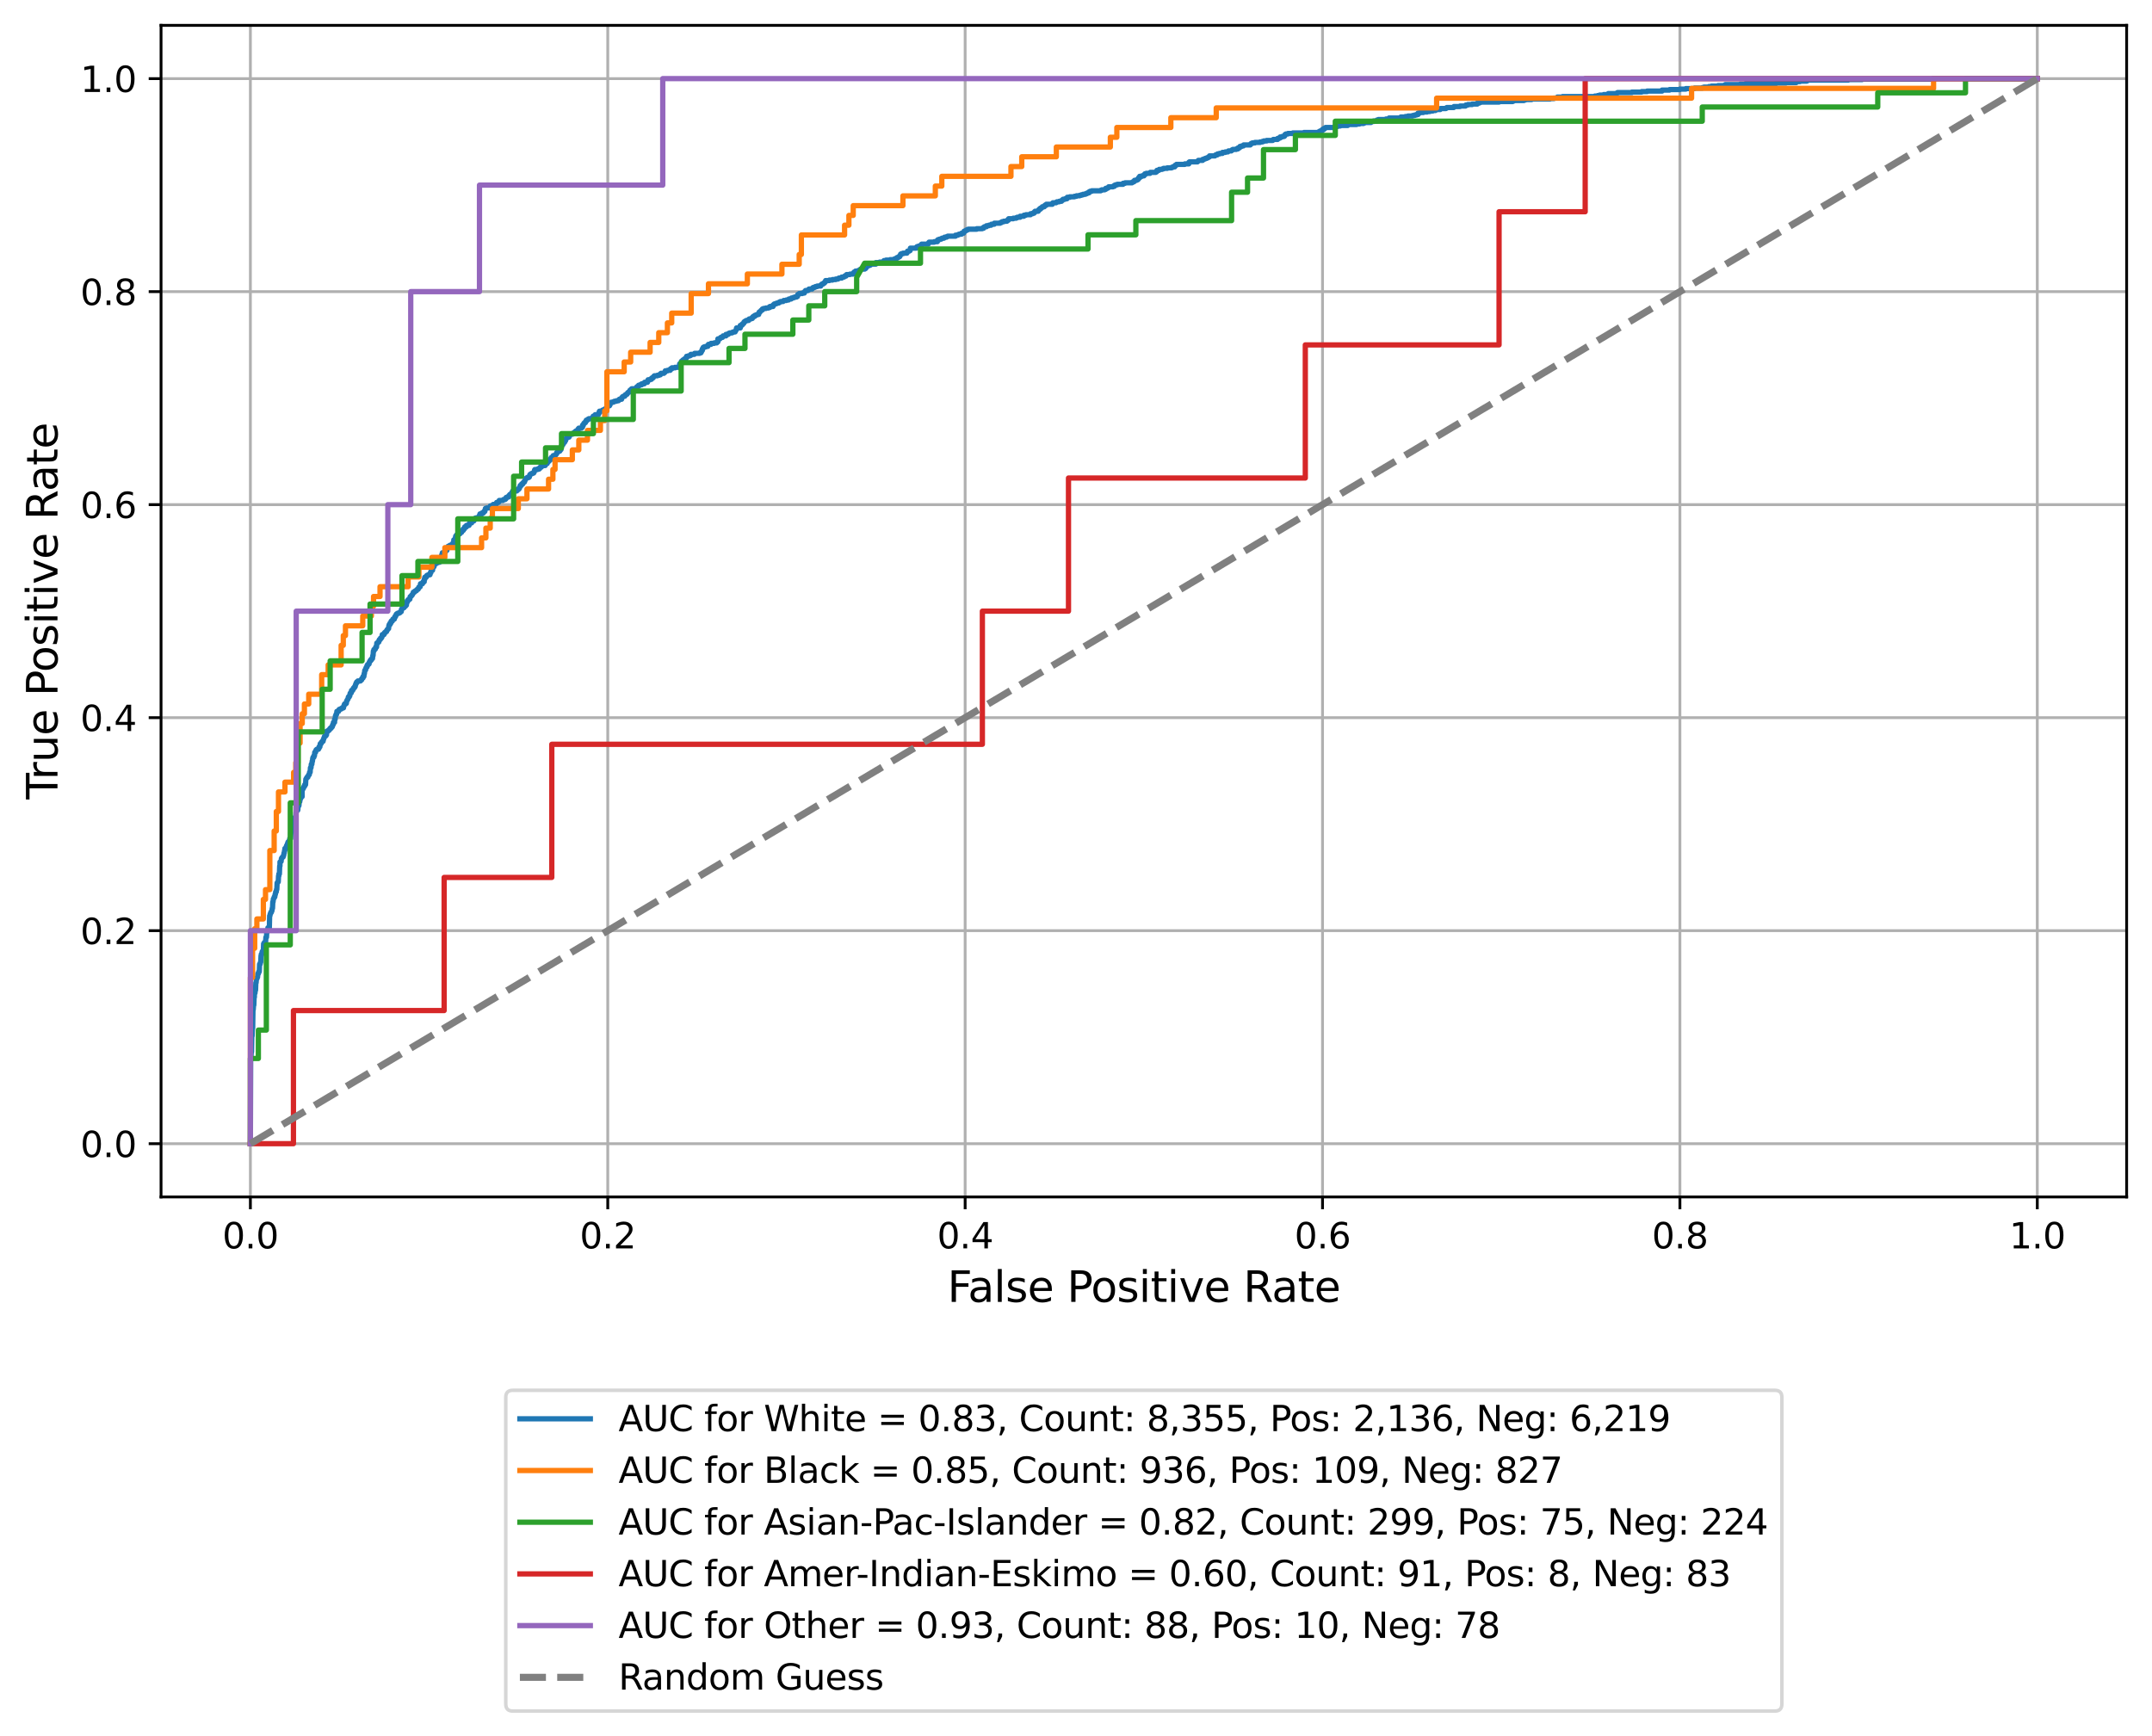 <?xml version="1.0" encoding="utf-8" standalone="no"?>
<!DOCTYPE svg PUBLIC "-//W3C//DTD SVG 1.1//EN"
  "http://www.w3.org/Graphics/SVG/1.1/DTD/svg11.dtd">
<svg xmlns:xlink="http://www.w3.org/1999/xlink" width="610.917pt" height="493.005pt" viewBox="0 0 610.917 493.005" xmlns="http://www.w3.org/2000/svg" version="1.1">
 <defs>
  <style type="text/css">*{stroke-linejoin: round; stroke-linecap: butt}</style>
 </defs>
 <g id="figure_1">
  <g id="patch_1">
   <path d="M 0 493.005 
L 610.917 493.005 
L 610.917 -0 
L 0 -0 
z
" style="fill: #ffffff"/>
  </g>
  <g id="axes_1">
   <g id="patch_2">
    <path d="M 45.717 339.84 
L 603.717 339.84 
L 603.717 7.2 
L 45.717 7.2 
z
" style="fill: #ffffff"/>
   </g>
   <g id="matplotlib.axis_1">
    <g id="xtick_1">
     <g id="line2d_1">
      <path d="M 71.081 339.84 
L 71.081 7.2 
" clip-path="url(#p7ca5d3c6f2)" style="fill: none; stroke: #b0b0b0; stroke-width: 0.8; stroke-linecap: square"/>
     </g>
     <g id="line2d_2">
      <defs>
       <path id="mbd58ea3a42" d="M 0 0 
L 0 3.5 
" style="stroke: #000000; stroke-width: 0.8"/>
      </defs>
      <g>
       <use xlink:href="#mbd58ea3a42" x="71.081" y="339.84" style="stroke: #000000; stroke-width: 0.8"/>
      </g>
     </g>
     <g id="text_1">
      <!-- 0.0 -->
      <g transform="translate(63.129 354.438) scale(0.1 -0.1)">
       <defs>
        <path id="DejaVuSans-30" d="M 2034 4250 
Q 1547 4250 1301 3770 
Q 1056 3291 1056 2328 
Q 1056 1369 1301 889 
Q 1547 409 2034 409 
Q 2525 409 2770 889 
Q 3016 1369 3016 2328 
Q 3016 3291 2770 3770 
Q 2525 4250 2034 4250 
z
M 2034 4750 
Q 2819 4750 3233 4129 
Q 3647 3509 3647 2328 
Q 3647 1150 3233 529 
Q 2819 -91 2034 -91 
Q 1250 -91 836 529 
Q 422 1150 422 2328 
Q 422 3509 836 4129 
Q 1250 4750 2034 4750 
z
" transform="scale(0.016)"/>
        <path id="DejaVuSans-2e" d="M 684 794 
L 1344 794 
L 1344 0 
L 684 0 
L 684 794 
z
" transform="scale(0.016)"/>
       </defs>
       <use xlink:href="#DejaVuSans-30"/>
       <use xlink:href="#DejaVuSans-2e" x="63.623"/>
       <use xlink:href="#DejaVuSans-30" x="95.41"/>
      </g>
     </g>
    </g>
    <g id="xtick_2">
     <g id="line2d_3">
      <path d="M 172.535 339.84 
L 172.535 7.2 
" clip-path="url(#p7ca5d3c6f2)" style="fill: none; stroke: #b0b0b0; stroke-width: 0.8; stroke-linecap: square"/>
     </g>
     <g id="line2d_4">
      <g>
       <use xlink:href="#mbd58ea3a42" x="172.535" y="339.84" style="stroke: #000000; stroke-width: 0.8"/>
      </g>
     </g>
     <g id="text_2">
      <!-- 0.2 -->
      <g transform="translate(164.583 354.438) scale(0.1 -0.1)">
       <defs>
        <path id="DejaVuSans-32" d="M 1228 531 
L 3431 531 
L 3431 0 
L 469 0 
L 469 531 
Q 828 903 1448 1529 
Q 2069 2156 2228 2338 
Q 2531 2678 2651 2914 
Q 2772 3150 2772 3378 
Q 2772 3750 2511 3984 
Q 2250 4219 1831 4219 
Q 1534 4219 1204 4116 
Q 875 4013 500 3803 
L 500 4441 
Q 881 4594 1212 4672 
Q 1544 4750 1819 4750 
Q 2544 4750 2975 4387 
Q 3406 4025 3406 3419 
Q 3406 3131 3298 2873 
Q 3191 2616 2906 2266 
Q 2828 2175 2409 1742 
Q 1991 1309 1228 531 
z
" transform="scale(0.016)"/>
       </defs>
       <use xlink:href="#DejaVuSans-30"/>
       <use xlink:href="#DejaVuSans-2e" x="63.623"/>
       <use xlink:href="#DejaVuSans-32" x="95.41"/>
      </g>
     </g>
    </g>
    <g id="xtick_3">
     <g id="line2d_5">
      <path d="M 273.99 339.84 
L 273.99 7.2 
" clip-path="url(#p7ca5d3c6f2)" style="fill: none; stroke: #b0b0b0; stroke-width: 0.8; stroke-linecap: square"/>
     </g>
     <g id="line2d_6">
      <g>
       <use xlink:href="#mbd58ea3a42" x="273.99" y="339.84" style="stroke: #000000; stroke-width: 0.8"/>
      </g>
     </g>
     <g id="text_3">
      <!-- 0.4 -->
      <g transform="translate(266.038 354.438) scale(0.1 -0.1)">
       <defs>
        <path id="DejaVuSans-34" d="M 2419 4116 
L 825 1625 
L 2419 1625 
L 2419 4116 
z
M 2253 4666 
L 3047 4666 
L 3047 1625 
L 3713 1625 
L 3713 1100 
L 3047 1100 
L 3047 0 
L 2419 0 
L 2419 1100 
L 313 1100 
L 313 1709 
L 2253 4666 
z
" transform="scale(0.016)"/>
       </defs>
       <use xlink:href="#DejaVuSans-30"/>
       <use xlink:href="#DejaVuSans-2e" x="63.623"/>
       <use xlink:href="#DejaVuSans-34" x="95.41"/>
      </g>
     </g>
    </g>
    <g id="xtick_4">
     <g id="line2d_7">
      <path d="M 375.444 339.84 
L 375.444 7.2 
" clip-path="url(#p7ca5d3c6f2)" style="fill: none; stroke: #b0b0b0; stroke-width: 0.8; stroke-linecap: square"/>
     </g>
     <g id="line2d_8">
      <g>
       <use xlink:href="#mbd58ea3a42" x="375.444" y="339.84" style="stroke: #000000; stroke-width: 0.8"/>
      </g>
     </g>
     <g id="text_4">
      <!-- 0.6 -->
      <g transform="translate(367.493 354.438) scale(0.1 -0.1)">
       <defs>
        <path id="DejaVuSans-36" d="M 2113 2584 
Q 1688 2584 1439 2293 
Q 1191 2003 1191 1497 
Q 1191 994 1439 701 
Q 1688 409 2113 409 
Q 2538 409 2786 701 
Q 3034 994 3034 1497 
Q 3034 2003 2786 2293 
Q 2538 2584 2113 2584 
z
M 3366 4563 
L 3366 3988 
Q 3128 4100 2886 4159 
Q 2644 4219 2406 4219 
Q 1781 4219 1451 3797 
Q 1122 3375 1075 2522 
Q 1259 2794 1537 2939 
Q 1816 3084 2150 3084 
Q 2853 3084 3261 2657 
Q 3669 2231 3669 1497 
Q 3669 778 3244 343 
Q 2819 -91 2113 -91 
Q 1303 -91 875 529 
Q 447 1150 447 2328 
Q 447 3434 972 4092 
Q 1497 4750 2381 4750 
Q 2619 4750 2861 4703 
Q 3103 4656 3366 4563 
z
" transform="scale(0.016)"/>
       </defs>
       <use xlink:href="#DejaVuSans-30"/>
       <use xlink:href="#DejaVuSans-2e" x="63.623"/>
       <use xlink:href="#DejaVuSans-36" x="95.41"/>
      </g>
     </g>
    </g>
    <g id="xtick_5">
     <g id="line2d_9">
      <path d="M 476.899 339.84 
L 476.899 7.2 
" clip-path="url(#p7ca5d3c6f2)" style="fill: none; stroke: #b0b0b0; stroke-width: 0.8; stroke-linecap: square"/>
     </g>
     <g id="line2d_10">
      <g>
       <use xlink:href="#mbd58ea3a42" x="476.899" y="339.84" style="stroke: #000000; stroke-width: 0.8"/>
      </g>
     </g>
     <g id="text_5">
      <!-- 0.8 -->
      <g transform="translate(468.947 354.438) scale(0.1 -0.1)">
       <defs>
        <path id="DejaVuSans-38" d="M 2034 2216 
Q 1584 2216 1326 1975 
Q 1069 1734 1069 1313 
Q 1069 891 1326 650 
Q 1584 409 2034 409 
Q 2484 409 2743 651 
Q 3003 894 3003 1313 
Q 3003 1734 2745 1975 
Q 2488 2216 2034 2216 
z
M 1403 2484 
Q 997 2584 770 2862 
Q 544 3141 544 3541 
Q 544 4100 942 4425 
Q 1341 4750 2034 4750 
Q 2731 4750 3128 4425 
Q 3525 4100 3525 3541 
Q 3525 3141 3298 2862 
Q 3072 2584 2669 2484 
Q 3125 2378 3379 2068 
Q 3634 1759 3634 1313 
Q 3634 634 3220 271 
Q 2806 -91 2034 -91 
Q 1263 -91 848 271 
Q 434 634 434 1313 
Q 434 1759 690 2068 
Q 947 2378 1403 2484 
z
M 1172 3481 
Q 1172 3119 1398 2916 
Q 1625 2713 2034 2713 
Q 2441 2713 2670 2916 
Q 2900 3119 2900 3481 
Q 2900 3844 2670 4047 
Q 2441 4250 2034 4250 
Q 1625 4250 1398 4047 
Q 1172 3844 1172 3481 
z
" transform="scale(0.016)"/>
       </defs>
       <use xlink:href="#DejaVuSans-30"/>
       <use xlink:href="#DejaVuSans-2e" x="63.623"/>
       <use xlink:href="#DejaVuSans-38" x="95.41"/>
      </g>
     </g>
    </g>
    <g id="xtick_6">
     <g id="line2d_11">
      <path d="M 578.353 339.84 
L 578.353 7.2 
" clip-path="url(#p7ca5d3c6f2)" style="fill: none; stroke: #b0b0b0; stroke-width: 0.8; stroke-linecap: square"/>
     </g>
     <g id="line2d_12">
      <g>
       <use xlink:href="#mbd58ea3a42" x="578.353" y="339.84" style="stroke: #000000; stroke-width: 0.8"/>
      </g>
     </g>
     <g id="text_6">
      <!-- 1.0 -->
      <g transform="translate(570.402 354.438) scale(0.1 -0.1)">
       <defs>
        <path id="DejaVuSans-31" d="M 794 531 
L 1825 531 
L 1825 4091 
L 703 3866 
L 703 4441 
L 1819 4666 
L 2450 4666 
L 2450 531 
L 3481 531 
L 3481 0 
L 794 0 
L 794 531 
z
" transform="scale(0.016)"/>
       </defs>
       <use xlink:href="#DejaVuSans-31"/>
       <use xlink:href="#DejaVuSans-2e" x="63.623"/>
       <use xlink:href="#DejaVuSans-30" x="95.41"/>
      </g>
     </g>
    </g>
    <g id="text_7">
     <!-- False Positive Rate -->
     <g transform="translate(268.957 369.636) scale(0.12 -0.12)">
      <defs>
       <path id="DejaVuSans-46" d="M 628 4666 
L 3309 4666 
L 3309 4134 
L 1259 4134 
L 1259 2759 
L 3109 2759 
L 3109 2228 
L 1259 2228 
L 1259 0 
L 628 0 
L 628 4666 
z
" transform="scale(0.016)"/>
       <path id="DejaVuSans-61" d="M 2194 1759 
Q 1497 1759 1228 1600 
Q 959 1441 959 1056 
Q 959 750 1161 570 
Q 1363 391 1709 391 
Q 2188 391 2477 730 
Q 2766 1069 2766 1631 
L 2766 1759 
L 2194 1759 
z
M 3341 1997 
L 3341 0 
L 2766 0 
L 2766 531 
Q 2569 213 2275 61 
Q 1981 -91 1556 -91 
Q 1019 -91 701 211 
Q 384 513 384 1019 
Q 384 1609 779 1909 
Q 1175 2209 1959 2209 
L 2766 2209 
L 2766 2266 
Q 2766 2663 2505 2880 
Q 2244 3097 1772 3097 
Q 1472 3097 1187 3025 
Q 903 2953 641 2809 
L 641 3341 
Q 956 3463 1253 3523 
Q 1550 3584 1831 3584 
Q 2591 3584 2966 3190 
Q 3341 2797 3341 1997 
z
" transform="scale(0.016)"/>
       <path id="DejaVuSans-6c" d="M 603 4863 
L 1178 4863 
L 1178 0 
L 603 0 
L 603 4863 
z
" transform="scale(0.016)"/>
       <path id="DejaVuSans-73" d="M 2834 3397 
L 2834 2853 
Q 2591 2978 2328 3040 
Q 2066 3103 1784 3103 
Q 1356 3103 1142 2972 
Q 928 2841 928 2578 
Q 928 2378 1081 2264 
Q 1234 2150 1697 2047 
L 1894 2003 
Q 2506 1872 2764 1633 
Q 3022 1394 3022 966 
Q 3022 478 2636 193 
Q 2250 -91 1575 -91 
Q 1294 -91 989 -36 
Q 684 19 347 128 
L 347 722 
Q 666 556 975 473 
Q 1284 391 1588 391 
Q 1994 391 2212 530 
Q 2431 669 2431 922 
Q 2431 1156 2273 1281 
Q 2116 1406 1581 1522 
L 1381 1569 
Q 847 1681 609 1914 
Q 372 2147 372 2553 
Q 372 3047 722 3315 
Q 1072 3584 1716 3584 
Q 2034 3584 2315 3537 
Q 2597 3491 2834 3397 
z
" transform="scale(0.016)"/>
       <path id="DejaVuSans-65" d="M 3597 1894 
L 3597 1613 
L 953 1613 
Q 991 1019 1311 708 
Q 1631 397 2203 397 
Q 2534 397 2845 478 
Q 3156 559 3463 722 
L 3463 178 
Q 3153 47 2828 -22 
Q 2503 -91 2169 -91 
Q 1331 -91 842 396 
Q 353 884 353 1716 
Q 353 2575 817 3079 
Q 1281 3584 2069 3584 
Q 2775 3584 3186 3129 
Q 3597 2675 3597 1894 
z
M 3022 2063 
Q 3016 2534 2758 2815 
Q 2500 3097 2075 3097 
Q 1594 3097 1305 2825 
Q 1016 2553 972 2059 
L 3022 2063 
z
" transform="scale(0.016)"/>
       <path id="DejaVuSans-20" transform="scale(0.016)"/>
       <path id="DejaVuSans-50" d="M 1259 4147 
L 1259 2394 
L 2053 2394 
Q 2494 2394 2734 2622 
Q 2975 2850 2975 3272 
Q 2975 3691 2734 3919 
Q 2494 4147 2053 4147 
L 1259 4147 
z
M 628 4666 
L 2053 4666 
Q 2838 4666 3239 4311 
Q 3641 3956 3641 3272 
Q 3641 2581 3239 2228 
Q 2838 1875 2053 1875 
L 1259 1875 
L 1259 0 
L 628 0 
L 628 4666 
z
" transform="scale(0.016)"/>
       <path id="DejaVuSans-6f" d="M 1959 3097 
Q 1497 3097 1228 2736 
Q 959 2375 959 1747 
Q 959 1119 1226 758 
Q 1494 397 1959 397 
Q 2419 397 2687 759 
Q 2956 1122 2956 1747 
Q 2956 2369 2687 2733 
Q 2419 3097 1959 3097 
z
M 1959 3584 
Q 2709 3584 3137 3096 
Q 3566 2609 3566 1747 
Q 3566 888 3137 398 
Q 2709 -91 1959 -91 
Q 1206 -91 779 398 
Q 353 888 353 1747 
Q 353 2609 779 3096 
Q 1206 3584 1959 3584 
z
" transform="scale(0.016)"/>
       <path id="DejaVuSans-69" d="M 603 3500 
L 1178 3500 
L 1178 0 
L 603 0 
L 603 3500 
z
M 603 4863 
L 1178 4863 
L 1178 4134 
L 603 4134 
L 603 4863 
z
" transform="scale(0.016)"/>
       <path id="DejaVuSans-74" d="M 1172 4494 
L 1172 3500 
L 2356 3500 
L 2356 3053 
L 1172 3053 
L 1172 1153 
Q 1172 725 1289 603 
Q 1406 481 1766 481 
L 2356 481 
L 2356 0 
L 1766 0 
Q 1100 0 847 248 
Q 594 497 594 1153 
L 594 3053 
L 172 3053 
L 172 3500 
L 594 3500 
L 594 4494 
L 1172 4494 
z
" transform="scale(0.016)"/>
       <path id="DejaVuSans-76" d="M 191 3500 
L 800 3500 
L 1894 563 
L 2988 3500 
L 3597 3500 
L 2284 0 
L 1503 0 
L 191 3500 
z
" transform="scale(0.016)"/>
       <path id="DejaVuSans-52" d="M 2841 2188 
Q 3044 2119 3236 1894 
Q 3428 1669 3622 1275 
L 4263 0 
L 3584 0 
L 2988 1197 
Q 2756 1666 2539 1819 
Q 2322 1972 1947 1972 
L 1259 1972 
L 1259 0 
L 628 0 
L 628 4666 
L 2053 4666 
Q 2853 4666 3247 4331 
Q 3641 3997 3641 3322 
Q 3641 2881 3436 2590 
Q 3231 2300 2841 2188 
z
M 1259 4147 
L 1259 2491 
L 2053 2491 
Q 2509 2491 2742 2702 
Q 2975 2913 2975 3322 
Q 2975 3731 2742 3939 
Q 2509 4147 2053 4147 
L 1259 4147 
z
" transform="scale(0.016)"/>
      </defs>
      <use xlink:href="#DejaVuSans-46"/>
      <use xlink:href="#DejaVuSans-61" x="48.395"/>
      <use xlink:href="#DejaVuSans-6c" x="109.674"/>
      <use xlink:href="#DejaVuSans-73" x="137.457"/>
      <use xlink:href="#DejaVuSans-65" x="189.557"/>
      <use xlink:href="#DejaVuSans-20" x="251.08"/>
      <use xlink:href="#DejaVuSans-50" x="282.867"/>
      <use xlink:href="#DejaVuSans-6f" x="339.545"/>
      <use xlink:href="#DejaVuSans-73" x="400.727"/>
      <use xlink:href="#DejaVuSans-69" x="452.826"/>
      <use xlink:href="#DejaVuSans-74" x="480.609"/>
      <use xlink:href="#DejaVuSans-69" x="519.818"/>
      <use xlink:href="#DejaVuSans-76" x="547.602"/>
      <use xlink:href="#DejaVuSans-65" x="606.781"/>
      <use xlink:href="#DejaVuSans-20" x="668.305"/>
      <use xlink:href="#DejaVuSans-52" x="700.092"/>
      <use xlink:href="#DejaVuSans-61" x="767.324"/>
      <use xlink:href="#DejaVuSans-74" x="828.604"/>
      <use xlink:href="#DejaVuSans-65" x="867.812"/>
     </g>
    </g>
   </g>
   <g id="matplotlib.axis_2">
    <g id="ytick_1">
     <g id="line2d_13">
      <path d="M 45.717 324.72 
L 603.717 324.72 
" clip-path="url(#p7ca5d3c6f2)" style="fill: none; stroke: #b0b0b0; stroke-width: 0.8; stroke-linecap: square"/>
     </g>
     <g id="line2d_14">
      <defs>
       <path id="mde9fc717d5" d="M 0 0 
L -3.5 0 
" style="stroke: #000000; stroke-width: 0.8"/>
      </defs>
      <g>
       <use xlink:href="#mde9fc717d5" x="45.717" y="324.72" style="stroke: #000000; stroke-width: 0.8"/>
      </g>
     </g>
     <g id="text_8">
      <!-- 0.0 -->
      <g transform="translate(22.814 328.519) scale(0.1 -0.1)">
       <use xlink:href="#DejaVuSans-30"/>
       <use xlink:href="#DejaVuSans-2e" x="63.623"/>
       <use xlink:href="#DejaVuSans-30" x="95.41"/>
      </g>
     </g>
    </g>
    <g id="ytick_2">
     <g id="line2d_15">
      <path d="M 45.717 264.24 
L 603.717 264.24 
" clip-path="url(#p7ca5d3c6f2)" style="fill: none; stroke: #b0b0b0; stroke-width: 0.8; stroke-linecap: square"/>
     </g>
     <g id="line2d_16">
      <g>
       <use xlink:href="#mde9fc717d5" x="45.717" y="264.24" style="stroke: #000000; stroke-width: 0.8"/>
      </g>
     </g>
     <g id="text_9">
      <!-- 0.2 -->
      <g transform="translate(22.814 268.039) scale(0.1 -0.1)">
       <use xlink:href="#DejaVuSans-30"/>
       <use xlink:href="#DejaVuSans-2e" x="63.623"/>
       <use xlink:href="#DejaVuSans-32" x="95.41"/>
      </g>
     </g>
    </g>
    <g id="ytick_3">
     <g id="line2d_17">
      <path d="M 45.717 203.76 
L 603.717 203.76 
" clip-path="url(#p7ca5d3c6f2)" style="fill: none; stroke: #b0b0b0; stroke-width: 0.8; stroke-linecap: square"/>
     </g>
     <g id="line2d_18">
      <g>
       <use xlink:href="#mde9fc717d5" x="45.717" y="203.76" style="stroke: #000000; stroke-width: 0.8"/>
      </g>
     </g>
     <g id="text_10">
      <!-- 0.4 -->
      <g transform="translate(22.814 207.559) scale(0.1 -0.1)">
       <use xlink:href="#DejaVuSans-30"/>
       <use xlink:href="#DejaVuSans-2e" x="63.623"/>
       <use xlink:href="#DejaVuSans-34" x="95.41"/>
      </g>
     </g>
    </g>
    <g id="ytick_4">
     <g id="line2d_19">
      <path d="M 45.717 143.28 
L 603.717 143.28 
" clip-path="url(#p7ca5d3c6f2)" style="fill: none; stroke: #b0b0b0; stroke-width: 0.8; stroke-linecap: square"/>
     </g>
     <g id="line2d_20">
      <g>
       <use xlink:href="#mde9fc717d5" x="45.717" y="143.28" style="stroke: #000000; stroke-width: 0.8"/>
      </g>
     </g>
     <g id="text_11">
      <!-- 0.6 -->
      <g transform="translate(22.814 147.079) scale(0.1 -0.1)">
       <use xlink:href="#DejaVuSans-30"/>
       <use xlink:href="#DejaVuSans-2e" x="63.623"/>
       <use xlink:href="#DejaVuSans-36" x="95.41"/>
      </g>
     </g>
    </g>
    <g id="ytick_5">
     <g id="line2d_21">
      <path d="M 45.717 82.8 
L 603.717 82.8 
" clip-path="url(#p7ca5d3c6f2)" style="fill: none; stroke: #b0b0b0; stroke-width: 0.8; stroke-linecap: square"/>
     </g>
     <g id="line2d_22">
      <g>
       <use xlink:href="#mde9fc717d5" x="45.717" y="82.8" style="stroke: #000000; stroke-width: 0.8"/>
      </g>
     </g>
     <g id="text_12">
      <!-- 0.8 -->
      <g transform="translate(22.814 86.599) scale(0.1 -0.1)">
       <use xlink:href="#DejaVuSans-30"/>
       <use xlink:href="#DejaVuSans-2e" x="63.623"/>
       <use xlink:href="#DejaVuSans-38" x="95.41"/>
      </g>
     </g>
    </g>
    <g id="ytick_6">
     <g id="line2d_23">
      <path d="M 45.717 22.32 
L 603.717 22.32 
" clip-path="url(#p7ca5d3c6f2)" style="fill: none; stroke: #b0b0b0; stroke-width: 0.8; stroke-linecap: square"/>
     </g>
     <g id="line2d_24">
      <g>
       <use xlink:href="#mde9fc717d5" x="45.717" y="22.32" style="stroke: #000000; stroke-width: 0.8"/>
      </g>
     </g>
     <g id="text_13">
      <!-- 1.0 -->
      <g transform="translate(22.814 26.119) scale(0.1 -0.1)">
       <use xlink:href="#DejaVuSans-31"/>
       <use xlink:href="#DejaVuSans-2e" x="63.623"/>
       <use xlink:href="#DejaVuSans-30" x="95.41"/>
      </g>
     </g>
    </g>
    <g id="text_14">
     <!-- True Positive Rate -->
     <g transform="translate(16.318 226.956) rotate(-90) scale(0.12 -0.12)">
      <defs>
       <path id="DejaVuSans-54" d="M -19 4666 
L 3928 4666 
L 3928 4134 
L 2272 4134 
L 2272 0 
L 1638 0 
L 1638 4134 
L -19 4134 
L -19 4666 
z
" transform="scale(0.016)"/>
       <path id="DejaVuSans-72" d="M 2631 2963 
Q 2534 3019 2420 3045 
Q 2306 3072 2169 3072 
Q 1681 3072 1420 2755 
Q 1159 2438 1159 1844 
L 1159 0 
L 581 0 
L 581 3500 
L 1159 3500 
L 1159 2956 
Q 1341 3275 1631 3429 
Q 1922 3584 2338 3584 
Q 2397 3584 2469 3576 
Q 2541 3569 2628 3553 
L 2631 2963 
z
" transform="scale(0.016)"/>
       <path id="DejaVuSans-75" d="M 544 1381 
L 544 3500 
L 1119 3500 
L 1119 1403 
Q 1119 906 1312 657 
Q 1506 409 1894 409 
Q 2359 409 2629 706 
Q 2900 1003 2900 1516 
L 2900 3500 
L 3475 3500 
L 3475 0 
L 2900 0 
L 2900 538 
Q 2691 219 2414 64 
Q 2138 -91 1772 -91 
Q 1169 -91 856 284 
Q 544 659 544 1381 
z
M 1991 3584 
L 1991 3584 
z
" transform="scale(0.016)"/>
      </defs>
      <use xlink:href="#DejaVuSans-54"/>
      <use xlink:href="#DejaVuSans-72" x="46.334"/>
      <use xlink:href="#DejaVuSans-75" x="87.447"/>
      <use xlink:href="#DejaVuSans-65" x="150.826"/>
      <use xlink:href="#DejaVuSans-20" x="212.35"/>
      <use xlink:href="#DejaVuSans-50" x="244.137"/>
      <use xlink:href="#DejaVuSans-6f" x="300.814"/>
      <use xlink:href="#DejaVuSans-73" x="361.996"/>
      <use xlink:href="#DejaVuSans-69" x="414.096"/>
      <use xlink:href="#DejaVuSans-74" x="441.879"/>
      <use xlink:href="#DejaVuSans-69" x="481.088"/>
      <use xlink:href="#DejaVuSans-76" x="508.871"/>
      <use xlink:href="#DejaVuSans-65" x="568.051"/>
      <use xlink:href="#DejaVuSans-20" x="629.574"/>
      <use xlink:href="#DejaVuSans-52" x="661.361"/>
      <use xlink:href="#DejaVuSans-61" x="728.594"/>
      <use xlink:href="#DejaVuSans-74" x="789.873"/>
      <use xlink:href="#DejaVuSans-65" x="829.082"/>
     </g>
    </g>
   </g>
   <g id="line2d_25">
    <path d="M 71.081 324.72 
L 71.162 300.511 
L 71.244 300.511 
L 71.325 298.671 
L 71.407 298.671 
L 71.488 294.14 
L 71.57 294.14 
L 71.651 291.875 
L 71.733 291.875 
L 71.815 286.637 
L 71.896 286.637 
L 71.978 285.363 
L 72.059 285.363 
L 72.141 283.098 
L 72.222 283.098 
L 72.222 281.965 
L 72.386 281.965 
L 72.467 281.116 
L 72.549 281.116 
L 72.63 278.992 
L 72.712 278.992 
L 72.793 277.859 
L 72.957 277.859 
L 73.038 277.435 
L 73.12 277.435 
L 73.201 276.444 
L 73.364 276.444 
L 73.446 275.877 
L 73.609 275.877 
L 73.691 273.754 
L 73.854 273.754 
L 73.935 273.187 
L 74.017 273.187 
L 74.099 271.347 
L 74.18 271.347 
L 74.18 270.922 
L 74.343 270.922 
L 74.425 270.214 
L 74.506 270.214 
L 74.506 270.073 
L 74.751 270.073 
L 74.833 267.949 
L 74.996 267.949 
L 74.996 267.666 
L 75.24 267.666 
L 75.24 267.383 
L 75.404 267.383 
L 75.485 266.109 
L 75.648 266.109 
L 75.73 264.551 
L 75.893 264.551 
L 75.975 263.985 
L 76.056 263.985 
L 76.056 263.419 
L 76.464 263.419 
L 76.546 260.021 
L 76.627 260.021 
L 76.709 259.455 
L 76.79 259.455 
L 76.872 259.03 
L 77.035 259.03 
L 77.117 258.605 
L 77.198 258.605 
L 77.28 257.898 
L 77.361 257.898 
L 77.443 256.057 
L 77.524 256.057 
L 77.606 255.208 
L 77.688 255.208 
L 77.769 254.924 
L 77.851 254.924 
L 77.851 254.641 
L 78.014 254.641 
L 78.095 253.933 
L 78.177 253.933 
L 78.259 253.226 
L 78.422 253.226 
L 78.503 252.518 
L 78.585 252.518 
L 78.666 250.677 
L 78.748 250.677 
L 78.829 250.394 
L 78.993 250.394 
L 79.074 248.695 
L 79.156 248.695 
L 79.156 248.129 
L 79.319 248.129 
L 79.4 245.864 
L 79.482 245.864 
L 79.482 244.731 
L 79.645 244.731 
L 79.645 244.59 
L 79.808 244.59 
L 79.89 243.74 
L 79.971 243.74 
L 80.053 243.457 
L 80.216 243.457 
L 80.216 243.316 
L 80.379 243.316 
L 80.461 242.891 
L 80.542 242.891 
L 80.624 242.183 
L 80.706 242.183 
L 80.787 241.475 
L 80.869 241.475 
L 80.869 240.909 
L 81.195 240.909 
L 81.195 240.484 
L 81.358 240.484 
L 81.358 240.059 
L 81.521 240.059 
L 81.603 239.493 
L 81.766 239.493 
L 81.766 239.068 
L 82.011 239.068 
L 82.092 238.644 
L 82.255 238.644 
L 82.255 238.077 
L 82.5 238.077 
L 82.582 236.378 
L 82.663 236.378 
L 82.663 236.095 
L 82.826 236.095 
L 82.908 235.387 
L 82.989 235.387 
L 83.071 234.821 
L 83.234 234.821 
L 83.316 233.122 
L 83.397 233.122 
L 83.479 232.414 
L 83.56 232.414 
L 83.642 232.131 
L 83.805 232.131 
L 83.805 231.99 
L 83.968 231.99 
L 84.05 230.574 
L 84.131 230.574 
L 84.213 230.008 
L 84.539 230.008 
L 84.621 229.017 
L 84.702 229.017 
L 84.702 228.733 
L 84.866 228.733 
L 84.947 227.601 
L 85.11 227.601 
L 85.192 226.751 
L 85.355 226.751 
L 85.437 226.185 
L 85.763 226.185 
L 85.763 224.203 
L 85.926 224.203 
L 86.007 223.778 
L 86.171 223.778 
L 86.252 223.354 
L 86.334 223.354 
L 86.334 223.212 
L 86.497 223.212 
L 86.497 222.787 
L 86.742 222.787 
L 86.823 221.23 
L 86.905 221.23 
L 86.986 220.947 
L 87.068 220.947 
L 87.149 220.664 
L 87.394 220.664 
L 87.476 220.239 
L 87.557 220.239 
L 87.639 219.956 
L 87.802 219.956 
L 87.884 219.248 
L 88.047 219.248 
L 88.128 217.974 
L 88.291 217.974 
L 88.373 216.983 
L 88.536 216.983 
L 88.618 216.133 
L 88.699 216.133 
L 88.781 215.284 
L 88.862 215.284 
L 88.862 215.001 
L 89.107 215.001 
L 89.107 214.576 
L 89.27 214.576 
L 89.352 213.585 
L 89.596 213.585 
L 89.678 213.019 
L 89.76 213.019 
L 89.76 212.877 
L 89.923 212.877 
L 89.923 212.736 
L 90.412 212.736 
L 90.412 212.453 
L 90.575 212.453 
L 90.575 212.028 
L 90.82 212.028 
L 90.902 211.178 
L 91.146 211.178 
L 91.228 210.754 
L 91.391 210.754 
L 91.473 210.471 
L 91.717 210.471 
L 91.799 209.904 
L 91.88 209.904 
L 91.962 209.48 
L 92.044 209.48 
L 92.125 209.055 
L 92.288 209.055 
L 92.288 208.913 
L 92.533 208.913 
L 92.615 208.63 
L 92.696 208.63 
L 92.696 207.639 
L 93.104 207.639 
L 93.185 207.356 
L 93.43 207.356 
L 93.512 207.073 
L 93.593 207.073 
L 93.593 206.931 
L 93.838 206.931 
L 93.838 206.648 
L 94.083 206.648 
L 94.164 206.365 
L 94.327 206.365 
L 94.409 205.799 
L 94.572 205.799 
L 94.654 205.091 
L 94.98 205.091 
L 94.98 204.241 
L 95.143 204.241 
L 95.225 203.25 
L 95.306 203.25 
L 95.388 202.826 
L 95.551 202.826 
L 95.633 201.976 
L 96.122 201.976 
L 96.204 201.551 
L 96.285 201.551 
L 96.285 201.41 
L 96.611 201.41 
L 96.611 201.268 
L 96.938 201.268 
L 96.938 201.127 
L 97.101 201.127 
L 97.101 200.985 
L 97.509 200.985 
L 97.59 200.419 
L 97.672 200.419 
L 97.753 199.994 
L 97.835 199.994 
L 97.835 199.853 
L 98.161 199.853 
L 98.161 199.711 
L 98.324 199.711 
L 98.406 199.003 
L 98.487 199.003 
L 98.569 198.72 
L 98.651 198.72 
L 98.732 198.437 
L 98.814 198.437 
L 98.895 197.871 
L 99.14 197.871 
L 99.14 197.587 
L 99.303 197.587 
L 99.385 196.88 
L 99.466 196.88 
L 99.466 196.738 
L 99.711 196.738 
L 99.793 196.03 
L 100.119 196.03 
L 100.2 195.605 
L 100.364 195.605 
L 100.364 195.322 
L 100.527 195.322 
L 100.527 195.181 
L 100.69 195.181 
L 100.69 194.898 
L 100.853 194.898 
L 100.934 194.331 
L 101.016 194.331 
L 101.098 193.907 
L 101.261 193.907 
L 101.261 193.623 
L 101.505 193.623 
L 101.587 193.34 
L 102.321 193.34 
L 102.403 193.057 
L 102.647 193.057 
L 102.729 192.632 
L 102.892 192.632 
L 102.892 192.491 
L 103.055 192.491 
L 103.055 192.066 
L 103.3 192.066 
L 103.382 191.217 
L 103.463 191.217 
L 103.545 190.367 
L 103.626 190.367 
L 103.626 190.226 
L 103.789 190.226 
L 103.871 189.659 
L 103.953 189.659 
L 104.034 189.376 
L 104.197 189.376 
L 104.197 188.951 
L 104.36 188.951 
L 104.36 188.668 
L 104.605 188.668 
L 104.605 188.527 
L 104.768 188.527 
L 104.85 187.96 
L 104.931 187.96 
L 105.013 187.677 
L 105.176 187.677 
L 105.176 187.394 
L 105.421 187.394 
L 105.421 187.111 
L 105.584 187.111 
L 105.584 186.969 
L 105.747 186.969 
L 105.829 186.12 
L 105.91 186.12 
L 105.992 184.846 
L 106.155 184.846 
L 106.155 184.421 
L 106.4 184.421 
L 106.4 184.28 
L 106.563 184.28 
L 106.644 183.713 
L 106.889 183.713 
L 106.971 182.581 
L 107.215 182.581 
L 107.297 182.298 
L 107.542 182.298 
L 107.623 181.731 
L 107.705 181.731 
L 107.705 181.59 
L 107.949 181.59 
L 108.031 181.165 
L 108.276 181.165 
L 108.357 180.882 
L 108.439 180.882 
L 108.52 180.174 
L 109.01 180.174 
L 109.01 179.891 
L 109.173 179.891 
L 109.173 179.608 
L 109.336 179.608 
L 109.336 179.466 
L 109.499 179.466 
L 109.499 179.324 
L 109.744 179.324 
L 109.825 178.9 
L 109.907 178.9 
L 109.907 178.758 
L 110.07 178.758 
L 110.152 178.475 
L 110.315 178.475 
L 110.396 177.626 
L 110.478 177.626 
L 110.478 177.342 
L 110.723 177.342 
L 110.723 176.918 
L 110.967 176.918 
L 111.049 176.351 
L 111.375 176.351 
L 111.457 175.927 
L 111.538 175.927 
L 111.538 175.785 
L 111.946 175.785 
L 112.028 175.219 
L 112.191 175.219 
L 112.191 174.936 
L 112.354 174.936 
L 112.436 174.511 
L 112.517 174.511 
L 112.517 174.369 
L 112.68 174.369 
L 112.68 174.228 
L 112.925 174.228 
L 112.925 174.086 
L 113.333 174.086 
L 113.333 173.945 
L 113.578 173.945 
L 113.659 173.662 
L 113.904 173.662 
L 113.985 172.954 
L 114.149 172.954 
L 114.149 172.671 
L 114.393 172.671 
L 114.393 172.529 
L 114.72 172.529 
L 114.801 172.104 
L 115.127 172.104 
L 115.209 171.821 
L 115.372 171.821 
L 115.454 170.972 
L 115.617 170.972 
L 115.617 170.547 
L 115.861 170.547 
L 115.861 170.264 
L 116.106 170.264 
L 116.106 170.122 
L 116.351 170.122 
L 116.432 169.414 
L 116.596 169.414 
L 116.596 169.273 
L 116.759 169.273 
L 116.84 168.99 
L 117.003 168.99 
L 117.085 168.707 
L 117.167 168.707 
L 117.248 168.423 
L 117.33 168.423 
L 117.33 168.14 
L 117.656 168.14 
L 117.738 167.857 
L 117.982 167.857 
L 117.982 167.716 
L 118.227 167.716 
L 118.309 167.432 
L 118.472 167.432 
L 118.472 167.291 
L 118.716 167.291 
L 118.798 167.008 
L 118.879 167.008 
L 118.879 166.724 
L 119.043 166.724 
L 119.043 166.583 
L 119.287 166.583 
L 119.369 165.733 
L 119.94 165.733 
L 119.94 165.45 
L 120.103 165.45 
L 120.103 165.167 
L 120.429 165.167 
L 120.429 164.459 
L 120.592 164.459 
L 120.592 163.893 
L 121 163.893 
L 121.082 163.468 
L 121.245 163.468 
L 121.245 163.327 
L 121.571 163.327 
L 121.571 163.185 
L 122.061 163.185 
L 122.142 162.619 
L 122.305 162.619 
L 122.387 162.053 
L 122.468 162.053 
L 122.468 161.911 
L 122.795 161.911 
L 122.876 161.203 
L 122.958 161.203 
L 123.039 160.92 
L 123.203 160.92 
L 123.203 160.354 
L 123.447 160.354 
L 123.529 160.071 
L 123.774 160.071 
L 123.855 159.787 
L 124.263 159.787 
L 124.263 159.646 
L 124.752 159.646 
L 124.752 159.504 
L 124.997 159.504 
L 124.997 159.221 
L 125.16 159.221 
L 125.16 158.796 
L 125.323 158.796 
L 125.405 157.522 
L 125.487 157.522 
L 125.568 156.956 
L 126.057 156.956 
L 126.057 156.814 
L 126.384 156.814 
L 126.465 156.39 
L 126.71 156.39 
L 126.71 156.248 
L 126.873 156.248 
L 126.955 155.54 
L 127.199 155.54 
L 127.199 155.116 
L 127.689 155.116 
L 127.689 154.832 
L 128.178 154.832 
L 128.26 154.549 
L 128.586 154.549 
L 128.668 153.983 
L 128.831 153.983 
L 128.831 153.275 
L 129.239 153.275 
L 129.32 152.426 
L 129.402 152.142 
L 129.646 152.142 
L 129.646 151.859 
L 129.891 151.859 
L 129.891 151.718 
L 130.299 151.718 
L 130.299 151.576 
L 130.544 151.576 
L 130.625 151.293 
L 130.707 151.293 
L 130.707 151.151 
L 131.033 151.151 
L 131.033 150.868 
L 131.196 150.868 
L 131.196 150.585 
L 131.523 150.585 
L 131.523 150.16 
L 131.849 150.16 
L 131.93 149.594 
L 132.42 149.594 
L 132.42 149.169 
L 133.154 149.169 
L 133.235 148.603 
L 133.317 148.603 
L 133.317 148.462 
L 133.888 148.462 
L 133.888 148.037 
L 134.133 148.037 
L 134.133 147.895 
L 134.541 147.895 
L 134.622 147.471 
L 134.785 147.471 
L 134.785 147.187 
L 135.03 147.187 
L 135.03 147.046 
L 135.601 147.046 
L 135.601 146.904 
L 135.846 146.904 
L 135.846 146.763 
L 136.009 146.763 
L 136.09 146.338 
L 136.172 146.338 
L 136.254 145.913 
L 136.824 145.913 
L 136.824 145.63 
L 137.232 145.63 
L 137.314 145.347 
L 137.395 145.347 
L 137.395 145.205 
L 137.64 145.205 
L 137.722 144.639 
L 137.803 144.639 
L 137.803 144.356 
L 138.13 144.356 
L 138.13 144.214 
L 139.027 144.214 
L 139.027 144.073 
L 139.19 144.073 
L 139.19 143.648 
L 139.679 143.648 
L 139.679 143.507 
L 139.924 143.507 
L 140.006 143.223 
L 140.821 143.223 
L 140.821 142.94 
L 140.984 142.94 
L 140.984 142.657 
L 141.474 142.657 
L 141.474 142.516 
L 141.637 142.516 
L 141.719 142.091 
L 142.779 142.091 
L 142.779 141.949 
L 142.942 141.949 
L 142.942 141.808 
L 143.432 141.808 
L 143.432 141.666 
L 143.595 141.666 
L 143.676 141.241 
L 144.002 141.241 
L 144.002 141.1 
L 144.41 141.1 
L 144.492 140.675 
L 144.655 140.675 
L 144.737 140.392 
L 144.981 140.392 
L 144.981 140.25 
L 145.144 140.25 
L 145.226 139.967 
L 145.389 139.967 
L 145.389 139.684 
L 145.552 139.684 
L 145.552 139.401 
L 146.694 139.401 
L 146.694 139.259 
L 146.857 139.259 
L 146.857 138.976 
L 147.184 138.976 
L 147.184 138.835 
L 147.347 138.835 
L 147.347 138.551 
L 147.51 138.551 
L 147.591 138.127 
L 147.673 138.127 
L 147.673 137.844 
L 147.999 137.844 
L 148.081 137.419 
L 148.407 137.419 
L 148.407 137.136 
L 148.57 137.136 
L 148.652 136.853 
L 148.897 136.853 
L 148.978 136.428 
L 149.06 136.428 
L 149.141 136.003 
L 149.223 136.003 
L 149.223 135.862 
L 149.468 135.862 
L 149.468 135.72 
L 149.631 135.72 
L 149.631 135.578 
L 150.12 135.578 
L 150.12 135.437 
L 150.283 135.437 
L 150.365 134.871 
L 150.446 134.871 
L 150.446 134.729 
L 150.61 134.729 
L 150.61 134.587 
L 150.854 134.587 
L 150.854 134.446 
L 151.18 134.446 
L 151.18 134.304 
L 151.507 134.304 
L 151.588 134.021 
L 151.67 134.021 
L 151.751 133.455 
L 151.833 133.455 
L 151.833 133.313 
L 152.567 133.313 
L 152.567 133.172 
L 153.057 133.172 
L 153.057 133.03 
L 153.22 133.03 
L 153.22 132.747 
L 153.383 132.747 
L 153.383 132.605 
L 153.709 132.605 
L 153.791 132.181 
L 154.769 132.181 
L 154.769 131.614 
L 155.34 131.614 
L 155.422 131.19 
L 155.504 131.19 
L 155.504 131.048 
L 155.748 131.048 
L 155.748 130.907 
L 155.911 130.907 
L 155.993 130.482 
L 156.401 130.482 
L 156.482 129.916 
L 156.89 129.916 
L 156.972 129.491 
L 157.053 129.491 
L 157.053 129.349 
L 157.624 129.349 
L 157.706 129.066 
L 157.869 129.066 
L 157.951 128.783 
L 158.032 128.783 
L 158.032 128.5 
L 158.277 128.5 
L 158.277 128.217 
L 158.522 128.217 
L 158.522 128.075 
L 158.929 128.075 
L 159.011 127.65 
L 159.256 127.65 
L 159.337 126.801 
L 159.419 126.801 
L 159.5 126.376 
L 159.582 126.376 
L 159.582 126.235 
L 159.827 126.235 
L 159.908 125.81 
L 160.071 125.81 
L 160.153 125.527 
L 160.316 125.527 
L 160.398 125.102 
L 160.561 125.102 
L 160.642 124.677 
L 160.724 124.677 
L 160.724 124.394 
L 160.887 124.394 
L 160.887 124.253 
L 161.05 124.253 
L 161.05 124.111 
L 161.54 124.111 
L 161.54 123.828 
L 161.703 123.828 
L 161.784 123.403 
L 161.948 123.403 
L 161.948 123.262 
L 162.6 123.262 
L 162.682 122.978 
L 162.926 122.978 
L 162.926 122.837 
L 163.089 122.837 
L 163.089 122.695 
L 163.253 122.695 
L 163.253 122.554 
L 163.416 122.554 
L 163.416 122.412 
L 163.824 122.412 
L 163.905 122.129 
L 163.987 122.129 
L 164.068 121.846 
L 164.313 121.846 
L 164.313 121.563 
L 165.047 121.563 
L 165.047 121.421 
L 165.21 121.421 
L 165.21 121.28 
L 165.373 121.28 
L 165.373 120.713 
L 165.618 120.713 
L 165.7 120.289 
L 165.781 120.289 
L 165.781 120.147 
L 165.944 120.147 
L 165.944 120.005 
L 166.189 120.005 
L 166.189 119.722 
L 166.352 119.722 
L 166.434 119.298 
L 166.76 119.298 
L 166.76 119.156 
L 166.923 119.156 
L 166.923 119.014 
L 167.168 119.014 
L 167.168 118.873 
L 167.902 118.873 
L 167.902 118.731 
L 168.147 118.731 
L 168.147 118.59 
L 168.31 118.59 
L 168.391 118.165 
L 168.718 118.165 
L 168.718 118.023 
L 168.881 118.023 
L 168.962 117.74 
L 169.86 117.74 
L 169.86 117.457 
L 170.023 117.457 
L 170.104 116.891 
L 170.186 116.891 
L 170.186 116.749 
L 171.002 116.749 
L 171.002 116.466 
L 171.328 116.466 
L 171.328 116.324 
L 171.654 116.324 
L 171.654 116.183 
L 171.817 116.183 
L 171.817 116.041 
L 172.144 116.041 
L 172.225 115.758 
L 172.307 115.758 
L 172.388 115.475 
L 172.551 115.475 
L 172.633 115.192 
L 173.041 115.192 
L 173.041 114.909 
L 173.204 114.909 
L 173.204 114.342 
L 173.53 114.342 
L 173.53 114.201 
L 174.101 114.201 
L 174.101 114.059 
L 174.427 114.059 
L 174.427 113.918 
L 174.998 113.918 
L 174.998 113.776 
L 175.569 113.776 
L 175.569 113.635 
L 175.733 113.635 
L 175.814 113.351 
L 176.467 113.351 
L 176.467 112.927 
L 176.63 112.927 
L 176.711 112.644 
L 176.956 112.644 
L 176.956 112.502 
L 177.364 112.502 
L 177.445 112.219 
L 177.527 112.219 
L 177.527 112.077 
L 177.772 112.077 
L 177.772 111.936 
L 178.016 111.936 
L 178.098 111.653 
L 178.18 111.653 
L 178.18 111.511 
L 178.343 111.511 
L 178.343 111.369 
L 178.587 111.369 
L 178.587 111.228 
L 178.832 111.228 
L 178.832 110.803 
L 179.077 110.803 
L 179.158 110.52 
L 179.322 110.52 
L 179.322 110.378 
L 180.382 110.378 
L 180.382 110.237 
L 180.708 110.237 
L 180.79 109.812 
L 181.116 109.812 
L 181.116 109.671 
L 181.279 109.671 
L 181.279 109.387 
L 181.687 109.387 
L 181.687 109.246 
L 182.176 109.246 
L 182.176 108.963 
L 182.911 108.963 
L 182.992 108.538 
L 183.808 108.538 
L 183.889 107.972 
L 183.971 107.972 
L 183.971 107.83 
L 184.542 107.83 
L 184.542 107.689 
L 184.95 107.689 
L 184.95 107.405 
L 185.113 107.405 
L 185.113 107.264 
L 185.439 107.264 
L 185.521 106.981 
L 185.602 106.981 
L 185.602 106.839 
L 185.765 106.839 
L 185.765 106.698 
L 186.581 106.698 
L 186.581 106.556 
L 187.071 106.556 
L 187.071 106.414 
L 187.152 106.414 
L 187.478 106.414 
L 187.478 106.131 
L 187.641 106.131 
L 187.641 105.99 
L 188.457 105.99 
L 188.457 105.848 
L 188.62 105.848 
L 188.62 105.707 
L 188.783 105.707 
L 188.865 105.282 
L 189.518 105.282 
L 189.518 105.14 
L 190.252 105.14 
L 190.333 104.716 
L 190.741 104.716 
L 190.741 104.432 
L 191.638 104.432 
L 191.638 104.291 
L 192.699 104.291 
L 192.699 104.149 
L 192.862 104.149 
L 192.943 103.3 
L 193.27 103.3 
L 193.27 103.158 
L 193.433 103.158 
L 193.433 102.592 
L 193.678 102.592 
L 193.759 102.309 
L 193.922 102.309 
L 193.922 102.167 
L 194.167 102.167 
L 194.167 102.026 
L 194.33 102.026 
L 194.33 101.884 
L 194.738 101.884 
L 194.819 101.459 
L 194.901 101.459 
L 194.901 101.176 
L 195.39 101.176 
L 195.39 101.035 
L 195.88 101.035 
L 195.88 100.893 
L 196.125 100.893 
L 196.125 100.61 
L 197.103 100.61 
L 197.185 100.327 
L 198.572 100.327 
L 198.572 100.185 
L 198.979 100.185 
L 199.061 99.902 
L 199.143 99.902 
L 199.224 99.477 
L 199.387 99.477 
L 199.387 99.053 
L 199.55 99.053 
L 199.632 98.628 
L 199.877 98.628 
L 199.877 98.486 
L 200.366 98.486 
L 200.366 98.345 
L 200.937 98.345 
L 201.019 98.062 
L 201.1 98.062 
L 201.1 97.778 
L 201.834 97.778 
L 201.834 97.495 
L 202.732 97.495 
L 202.732 97.354 
L 203.466 97.354 
L 203.466 97.071 
L 203.792 97.071 
L 203.792 96.221 
L 204.363 96.221 
L 204.445 95.938 
L 204.608 95.938 
L 204.608 95.796 
L 205.097 95.796 
L 205.179 95.513 
L 205.26 95.513 
L 205.26 95.372 
L 206.076 95.372 
L 206.076 94.947 
L 206.728 94.947 
L 206.81 94.664 
L 207.136 94.664 
L 207.136 94.522 
L 207.789 94.522 
L 207.789 94.381 
L 208.115 94.381 
L 208.115 94.239 
L 208.686 94.239 
L 208.768 93.956 
L 208.849 93.956 
L 208.931 93.673 
L 209.012 93.673 
L 209.094 93.107 
L 210.154 93.107 
L 210.154 92.399 
L 210.562 92.399 
L 210.562 92.257 
L 210.725 92.257 
L 210.725 91.974 
L 210.97 91.974 
L 210.97 91.832 
L 211.133 91.832 
L 211.215 91.408 
L 211.378 91.408 
L 211.378 91.266 
L 211.623 91.266 
L 211.623 91.124 
L 211.867 91.124 
L 211.867 90.983 
L 212.52 90.983 
L 212.52 90.7 
L 212.683 90.7 
L 212.683 90.558 
L 213.172 90.558 
L 213.172 90.417 
L 213.58 90.417 
L 213.662 89.992 
L 213.825 89.992 
L 213.825 89.85 
L 214.233 89.85 
L 214.233 89.567 
L 214.559 89.567 
L 214.559 89.426 
L 214.885 89.426 
L 214.885 89.284 
L 215.375 89.284 
L 215.456 88.859 
L 215.538 88.859 
L 215.538 88.576 
L 215.783 88.576 
L 216.027 88.151 
L 216.19 88.151 
L 216.19 88.01 
L 216.435 88.01 
L 216.435 87.727 
L 216.761 87.727 
L 216.761 87.585 
L 217.414 87.585 
L 217.414 87.444 
L 218.148 87.444 
L 218.148 87.302 
L 218.556 87.302 
L 218.556 87.019 
L 219.453 87.019 
L 219.453 86.594 
L 219.698 86.594 
L 219.779 86.311 
L 220.187 86.311 
L 220.187 86.169 
L 220.595 86.169 
L 220.595 86.028 
L 221.084 86.028 
L 221.084 85.886 
L 221.248 85.886 
L 221.248 85.745 
L 221.574 85.745 
L 221.574 85.603 
L 222.308 85.603 
L 222.308 85.462 
L 222.471 85.462 
L 222.471 85.32 
L 223.205 85.32 
L 223.205 85.178 
L 223.858 85.178 
L 223.939 84.895 
L 224.592 84.895 
L 224.673 84.612 
L 225.163 84.612 
L 225.163 84.471 
L 225.571 84.471 
L 225.571 84.329 
L 226.142 84.329 
L 226.142 84.187 
L 226.386 84.187 
L 226.468 83.621 
L 226.713 83.621 
L 226.713 83.48 
L 226.876 83.48 
L 226.876 83.338 
L 227.773 83.338 
L 227.773 83.196 
L 228.344 83.196 
L 228.426 82.772 
L 228.589 82.772 
L 228.67 82.489 
L 229.323 82.489 
L 229.323 82.347 
L 229.568 82.347 
L 229.649 82.064 
L 230.546 82.064 
L 230.628 81.781 
L 230.791 81.781 
L 230.791 81.639 
L 231.199 81.639 
L 231.199 81.498 
L 231.525 81.498 
L 231.525 81.356 
L 232.015 81.356 
L 232.015 81.214 
L 232.993 81.214 
L 232.993 80.931 
L 233.157 80.931 
L 233.157 80.79 
L 233.32 80.79 
L 233.32 80.648 
L 233.646 80.648 
L 233.646 80.507 
L 233.809 80.507 
L 233.809 80.365 
L 234.054 80.365 
L 234.135 80.082 
L 234.299 80.082 
L 234.38 79.657 
L 235.44 79.657 
L 235.44 79.516 
L 236.338 79.516 
L 236.338 79.374 
L 237.235 79.374 
L 237.235 79.232 
L 237.888 79.232 
L 237.888 79.091 
L 238.132 79.091 
L 238.132 78.949 
L 238.948 78.949 
L 238.948 78.666 
L 239.6 78.666 
L 239.6 78.524 
L 239.764 78.524 
L 239.764 78.383 
L 240.171 78.383 
L 240.171 78.1 
L 240.335 78.1 
L 240.335 77.958 
L 241.232 77.958 
L 241.313 77.817 
L 242.211 77.817 
L 242.211 77.533 
L 242.374 77.533 
L 242.455 77.25 
L 242.863 77.25 
L 242.863 76.967 
L 243.597 76.967 
L 243.597 76.826 
L 244.005 76.826 
L 244.087 76.542 
L 244.331 76.542 
L 244.331 76.401 
L 245.473 76.401 
L 245.473 76.259 
L 245.718 76.259 
L 245.718 75.976 
L 245.963 75.976 
L 246.044 75.41 
L 246.778 75.41 
L 246.778 75.268 
L 247.105 75.268 
L 247.105 75.127 
L 247.268 75.127 
L 247.268 74.985 
L 248.655 74.985 
L 248.655 74.56 
L 249.715 74.56 
L 249.715 74.419 
L 250.775 74.419 
L 250.857 74.136 
L 250.938 74.136 
L 250.938 73.994 
L 251.509 73.994 
L 251.509 73.853 
L 252.733 73.853 
L 252.733 73.711 
L 253.793 73.711 
L 253.793 73.569 
L 254.12 73.569 
L 254.12 73.428 
L 254.527 73.428 
L 254.609 73.145 
L 254.935 73.145 
L 254.935 73.003 
L 255.18 73.003 
L 255.18 72.862 
L 255.425 72.862 
L 255.425 72.578 
L 255.588 72.578 
L 255.669 72.154 
L 255.914 72.154 
L 255.914 72.012 
L 256.403 72.012 
L 256.403 71.871 
L 257.464 71.871 
L 257.464 71.587 
L 257.627 71.587 
L 257.627 71.304 
L 258.116 71.304 
L 258.116 71.163 
L 258.361 71.163 
L 258.443 70.455 
L 260.156 70.455 
L 260.156 70.172 
L 260.319 70.172 
L 260.319 70.03 
L 260.727 70.03 
L 260.727 69.889 
L 261.134 69.889 
L 261.134 69.747 
L 261.542 69.747 
L 261.624 69.322 
L 263.5 69.322 
L 263.5 69.039 
L 263.663 69.039 
L 263.745 68.756 
L 265.213 68.756 
L 265.213 68.614 
L 266.11 68.614 
L 266.11 68.19 
L 266.273 68.19 
L 266.273 68.048 
L 266.681 68.048 
L 266.681 67.907 
L 267.171 67.907 
L 267.171 67.765 
L 267.415 67.765 
L 267.415 67.623 
L 267.986 67.623 
L 267.986 67.482 
L 268.149 67.482 
L 268.149 67.34 
L 268.72 67.34 
L 268.72 67.199 
L 268.965 67.199 
L 269.047 67.057 
L 271.249 67.057 
L 271.249 66.774 
L 271.901 66.774 
L 271.901 66.632 
L 272.228 66.632 
L 272.228 66.491 
L 272.962 66.491 
L 272.962 66.208 
L 273.533 66.208 
L 273.614 65.924 
L 273.696 65.924 
L 273.696 65.641 
L 274.022 65.641 
L 274.022 65.5 
L 274.267 65.5 
L 274.267 65.358 
L 274.512 65.358 
L 274.512 65.217 
L 274.838 65.217 
L 274.838 65.075 
L 277.285 65.075 
L 277.285 64.933 
L 278.835 64.933 
L 278.835 64.792 
L 279.243 64.792 
L 279.243 64.509 
L 279.487 64.509 
L 279.487 64.367 
L 280.058 64.367 
L 280.058 64.084 
L 280.711 64.084 
L 280.711 63.942 
L 281.363 63.942 
L 281.445 63.659 
L 282.261 63.659 
L 282.261 63.376 
L 283.892 63.376 
L 283.892 63.235 
L 284.218 63.235 
L 284.218 63.093 
L 284.463 63.093 
L 284.463 62.951 
L 284.952 62.951 
L 284.952 62.81 
L 285.85 62.81 
L 285.931 62.527 
L 286.257 62.527 
L 286.339 62.102 
L 287.644 62.102 
L 287.644 61.96 
L 288.46 61.96 
L 288.46 61.819 
L 288.786 61.819 
L 288.786 61.677 
L 289.602 61.677 
L 289.602 61.394 
L 290.662 61.394 
L 290.662 61.111 
L 291.233 61.111 
L 291.233 60.969 
L 292.538 60.969 
L 292.538 60.686 
L 293.109 60.686 
L 293.109 60.545 
L 293.517 60.545 
L 293.517 60.403 
L 293.68 60.403 
L 293.68 60.12 
L 293.843 60.12 
L 293.843 59.978 
L 294.741 59.978 
L 294.741 59.695 
L 294.904 59.695 
L 294.985 59.412 
L 295.312 59.412 
L 295.312 59.129 
L 295.638 59.129 
L 295.638 58.987 
L 295.801 58.987 
L 295.883 58.704 
L 296.453 58.704 
L 296.535 58.421 
L 296.617 58.421 
L 296.617 58.28 
L 297.024 58.28 
L 297.024 57.996 
L 298.737 57.996 
L 298.737 57.713 
L 298.901 57.713 
L 298.901 57.572 
L 299.798 57.572 
L 299.798 57.43 
L 300.042 57.43 
L 300.042 57.289 
L 300.695 57.289 
L 300.695 57.147 
L 301.348 57.147 
L 301.429 56.864 
L 301.674 56.864 
L 301.755 56.581 
L 302.326 56.581 
L 302.326 56.439 
L 302.897 56.439 
L 302.979 56.014 
L 303.713 56.014 
L 303.713 55.873 
L 305.018 55.873 
L 305.018 55.731 
L 305.589 55.731 
L 305.589 55.59 
L 306.486 55.59 
L 306.486 55.448 
L 306.976 55.448 
L 306.976 55.307 
L 307.465 55.307 
L 307.465 55.165 
L 308.118 55.165 
L 308.118 55.023 
L 308.444 55.023 
L 308.444 54.882 
L 308.77 54.882 
L 308.77 54.74 
L 309.178 54.74 
L 309.178 54.457 
L 309.423 54.457 
L 309.423 54.316 
L 309.912 54.316 
L 309.912 54.174 
L 312.441 54.174 
L 312.441 54.032 
L 312.767 54.032 
L 312.767 53.891 
L 313.583 53.891 
L 313.583 53.749 
L 313.909 53.749 
L 313.909 53.466 
L 314.398 53.466 
L 314.398 53.324 
L 314.643 53.324 
L 314.725 53.041 
L 315.948 53.041 
L 315.948 52.9 
L 316.356 52.9 
L 316.356 52.617 
L 316.682 52.617 
L 316.682 52.475 
L 317.172 52.475 
L 317.172 52.333 
L 318.803 52.333 
L 318.803 52.05 
L 319.374 52.05 
L 319.374 51.909 
L 321.332 51.909 
L 321.332 51.767 
L 321.576 51.767 
L 321.576 51.626 
L 321.903 51.626 
L 321.903 51.484 
L 322.066 51.484 
L 322.066 51.201 
L 322.637 51.201 
L 322.637 51.059 
L 322.963 51.059 
L 322.963 50.918 
L 323.126 50.918 
L 323.208 50.493 
L 323.534 50.493 
L 323.534 50.068 
L 324.187 50.068 
L 324.187 49.927 
L 324.758 49.927 
L 324.758 49.644 
L 325.002 49.644 
L 325.002 49.36 
L 325.41 49.36 
L 325.41 49.219 
L 326.471 49.219 
L 326.552 48.936 
L 328.102 48.936 
L 328.102 48.794 
L 328.347 48.794 
L 328.428 48.369 
L 328.999 48.369 
L 329.081 48.086 
L 329.896 48.086 
L 329.978 47.945 
L 330.304 47.945 
L 330.304 47.803 
L 331.365 47.803 
L 331.365 47.662 
L 332.588 47.662 
L 332.588 47.52 
L 332.914 47.52 
L 332.914 47.378 
L 333.485 47.378 
L 333.567 46.954 
L 333.893 46.954 
L 333.975 46.671 
L 336.34 46.671 
L 336.34 46.529 
L 337.482 46.529 
L 337.482 46.104 
L 337.645 46.104 
L 337.645 45.963 
L 339.929 45.963 
L 339.929 45.821 
L 340.092 45.821 
L 340.174 45.538 
L 341.398 45.538 
L 341.398 45.255 
L 341.805 45.255 
L 341.805 45.113 
L 342.132 45.113 
L 342.132 44.972 
L 342.54 44.972 
L 342.54 44.83 
L 342.866 44.83 
L 342.866 44.689 
L 343.111 44.689 
L 343.111 44.547 
L 343.355 44.547 
L 343.355 44.264 
L 344.905 44.264 
L 344.905 44.122 
L 345.068 44.122 
L 345.068 43.981 
L 345.558 43.981 
L 345.639 43.698 
L 346.21 43.698 
L 346.21 43.556 
L 347.026 43.556 
L 347.026 43.273 
L 347.841 43.273 
L 347.841 43.131 
L 348.576 43.131 
L 348.576 42.99 
L 348.739 42.99 
L 348.739 42.848 
L 349.554 42.848 
L 349.554 42.707 
L 349.718 42.707 
L 349.718 42.565 
L 349.962 42.565 
L 349.962 42.423 
L 350.941 42.423 
L 350.941 42.282 
L 351.43 42.282 
L 351.43 41.999 
L 351.838 41.999 
L 351.838 41.857 
L 352.001 41.857 
L 352.001 41.574 
L 352.491 41.574 
L 352.491 41.432 
L 352.98 41.432 
L 353.062 41.149 
L 354.938 41.149 
L 355.019 40.866 
L 355.183 40.866 
L 355.183 40.724 
L 355.509 40.724 
L 355.509 40.583 
L 356.243 40.583 
L 356.243 40.441 
L 357.711 40.441 
L 357.711 40.3 
L 358.364 40.3 
L 358.364 40.158 
L 358.772 40.158 
L 358.772 40.017 
L 359.587 40.017 
L 359.587 39.875 
L 361.3 39.875 
L 361.3 39.733 
L 361.463 39.733 
L 361.463 39.592 
L 362.687 39.592 
L 362.687 39.309 
L 363.095 39.309 
L 363.095 39.167 
L 363.421 39.167 
L 363.421 38.884 
L 363.992 38.884 
L 363.992 38.742 
L 364.563 38.742 
L 364.563 38.601 
L 364.726 38.601 
L 364.808 38.176 
L 365.052 38.176 
L 365.052 38.035 
L 365.623 38.035 
L 365.623 37.893 
L 367.01 37.893 
L 367.01 37.751 
L 370.191 37.751 
L 370.191 37.61 
L 374.27 37.61 
L 374.27 37.468 
L 374.514 37.468 
L 374.514 37.327 
L 374.759 37.327 
L 374.759 37.185 
L 375.167 37.185 
L 375.167 37.044 
L 375.412 37.044 
L 375.412 36.76 
L 375.819 36.76 
L 375.819 36.477 
L 376.146 36.477 
L 376.146 36.336 
L 376.309 36.336 
L 376.309 36.194 
L 378.837 36.194 
L 378.837 36.053 
L 379.164 36.053 
L 379.164 35.911 
L 379.735 35.911 
L 379.735 35.769 
L 380.469 35.769 
L 380.469 35.628 
L 382.59 35.628 
L 382.59 35.345 
L 385.118 35.345 
L 385.118 35.203 
L 385.934 35.203 
L 385.934 35.062 
L 387.076 35.062 
L 387.076 34.92 
L 387.402 34.92 
L 387.402 34.778 
L 389.197 34.778 
L 389.197 34.495 
L 389.931 34.495 
L 389.931 34.354 
L 390.909 34.354 
L 390.909 34.071 
L 391.317 34.071 
L 391.317 33.929 
L 393.438 33.929 
L 393.438 33.787 
L 394.254 33.787 
L 394.335 33.504 
L 397.598 33.504 
L 397.68 33.221 
L 398.985 33.221 
L 398.985 33.08 
L 399.719 33.08 
L 399.719 32.938 
L 401.024 32.938 
L 401.024 32.796 
L 401.595 32.796 
L 401.595 32.655 
L 402.084 32.655 
L 402.084 32.513 
L 402.574 32.513 
L 402.574 32.089 
L 403.063 32.089 
L 403.063 31.947 
L 404.042 31.947 
L 404.042 31.805 
L 405.102 31.805 
L 405.102 31.664 
L 405.918 31.664 
L 405.918 31.522 
L 406.734 31.522 
L 406.734 31.381 
L 407.468 31.381 
L 407.468 31.239 
L 407.713 31.239 
L 407.713 31.098 
L 408.854 31.098 
L 408.936 30.814 
L 410.486 30.814 
L 410.486 30.673 
L 410.731 30.673 
L 410.731 30.531 
L 412.688 30.531 
L 412.77 30.248 
L 414.483 30.248 
L 414.483 30.107 
L 416.032 30.107 
L 416.114 29.823 
L 416.685 29.823 
L 416.685 29.682 
L 417.909 29.682 
L 417.909 29.54 
L 419.377 29.54 
L 419.377 29.257 
L 419.948 29.257 
L 419.948 29.116 
L 420.274 29.116 
L 420.274 28.974 
L 425.576 28.974 
L 425.576 28.832 
L 429.41 28.832 
L 429.41 28.691 
L 429.736 28.691 
L 429.736 28.549 
L 432.591 28.549 
L 432.591 28.408 
L 432.999 28.408 
L 432.999 28.266 
L 434.793 28.266 
L 434.793 28.124 
L 440.014 28.124 
L 440.014 27.983 
L 441.156 27.983 
L 441.156 27.841 
L 442.053 27.841 
L 442.134 27.558 
L 443.603 27.558 
L 443.603 27.417 
L 452.738 27.417 
L 452.738 27.275 
L 453.554 27.275 
L 453.554 27.133 
L 454.125 27.133 
L 454.125 26.992 
L 455.267 26.992 
L 455.267 26.85 
L 456.572 26.85 
L 456.572 26.567 
L 458.937 26.567 
L 458.937 26.426 
L 459.182 26.426 
L 459.182 26.284 
L 463.26 26.284 
L 463.26 26.142 
L 466.034 26.142 
L 466.034 26.001 
L 467.584 26.001 
L 467.584 25.859 
L 471.825 25.859 
L 471.825 25.576 
L 473.946 25.576 
L 473.946 25.435 
L 476.882 25.435 
L 476.882 25.293 
L 478.595 25.293 
L 478.595 25.151 
L 481.042 25.151 
L 481.042 25.01 
L 483.245 25.01 
L 483.245 24.868 
L 483.734 24.868 
L 483.734 24.727 
L 485.121 24.727 
L 485.121 24.585 
L 485.855 24.585 
L 485.855 24.444 
L 487.731 24.444 
L 487.731 24.302 
L 489.525 24.302 
L 489.525 24.16 
L 489.77 24.16 
L 489.77 24.019 
L 494.012 24.019 
L 494.012 23.877 
L 495.48 23.877 
L 495.48 23.736 
L 504.208 23.736 
L 504.208 23.594 
L 506.981 23.594 
L 506.981 23.453 
L 509.918 23.453 
L 509.999 23.169 
L 510.978 23.169 
L 510.978 23.028 
L 512.936 23.028 
L 512.936 22.886 
L 513.18 22.886 
L 513.18 22.745 
L 524.681 22.745 
L 524.681 22.603 
L 528.597 22.603 
L 528.597 22.462 
L 548.662 22.462 
L 548.662 22.32 
L 578.353 22.32 
L 578.353 22.32 
" clip-path="url(#p7ca5d3c6f2)" style="fill: none; stroke: #1f77b4; stroke-width: 1.5; stroke-linecap: square"/>
   </g>
   <g id="line2d_26">
    <path d="M 71.081 324.72 
L 71.081 277.557 
L 71.694 277.557 
L 71.694 269.234 
L 72.307 269.234 
L 72.307 263.685 
L 72.921 263.685 
L 72.921 260.911 
L 74.761 260.911 
L 74.761 255.362 
L 75.374 255.362 
L 75.374 252.588 
L 76.601 252.588 
L 76.601 241.491 
L 77.828 241.491 
L 77.828 235.942 
L 78.441 235.942 
L 78.441 230.393 
L 79.055 230.393 
L 79.055 224.845 
L 80.895 224.845 
L 80.895 222.07 
L 83.348 222.07 
L 83.348 219.296 
L 83.962 219.296 
L 83.962 216.522 
L 84.575 216.522 
L 84.575 210.973 
L 85.188 210.973 
L 85.188 205.425 
L 85.802 205.425 
L 85.802 202.65 
L 86.415 202.65 
L 86.415 199.876 
L 87.642 199.876 
L 87.642 197.102 
L 91.322 197.102 
L 91.322 191.553 
L 93.163 191.553 
L 93.163 188.779 
L 96.843 188.779 
L 96.843 183.23 
L 97.456 183.23 
L 97.456 180.456 
L 98.07 180.456 
L 98.07 177.681 
L 102.977 177.681 
L 102.977 174.907 
L 105.43 174.907 
L 105.43 172.133 
L 106.044 172.133 
L 106.044 169.359 
L 107.884 169.359 
L 107.884 166.584 
L 115.858 166.584 
L 115.858 163.81 
L 118.925 163.81 
L 118.925 161.036 
L 122.605 161.036 
L 122.605 158.261 
L 126.286 158.261 
L 126.286 155.487 
L 136.713 155.487 
L 136.713 152.713 
L 137.94 152.713 
L 137.94 149.938 
L 139.167 149.938 
L 139.167 147.164 
L 139.78 147.164 
L 139.78 144.39 
L 147.141 144.39 
L 147.141 141.615 
L 149.594 141.615 
L 149.594 138.841 
L 155.728 138.841 
L 155.728 136.067 
L 156.955 136.067 
L 156.955 133.292 
L 157.568 133.292 
L 157.568 130.518 
L 162.475 130.518 
L 162.475 127.744 
L 164.316 127.744 
L 164.316 124.97 
L 166.769 124.97 
L 166.769 122.195 
L 170.45 122.195 
L 170.45 119.421 
L 171.676 119.421 
L 171.676 116.647 
L 172.29 116.647 
L 172.29 105.549 
L 177.197 105.549 
L 177.197 102.775 
L 179.037 102.775 
L 179.037 100.001 
L 184.557 100.001 
L 184.557 97.226 
L 187.011 97.226 
L 187.011 94.452 
L 189.465 94.452 
L 189.465 91.678 
L 190.691 91.678 
L 190.691 88.903 
L 196.212 88.903 
L 196.212 83.355 
L 201.119 83.355 
L 201.119 80.581 
L 212.16 80.581 
L 212.16 77.806 
L 221.974 77.806 
L 221.974 75.032 
L 226.881 75.032 
L 226.881 72.258 
L 227.495 72.258 
L 227.495 66.709 
L 239.762 66.709 
L 239.762 63.935 
L 240.989 63.935 
L 240.989 61.16 
L 242.216 61.16 
L 242.216 58.386 
L 256.324 58.386 
L 256.324 55.612 
L 265.525 55.612 
L 265.525 52.837 
L 267.365 52.837 
L 267.365 50.063 
L 286.993 50.063 
L 286.993 47.289 
L 290.06 47.289 
L 290.06 44.514 
L 299.875 44.514 
L 299.875 41.74 
L 315.209 41.74 
L 315.209 38.966 
L 317.05 38.966 
L 317.05 36.192 
L 332.384 36.192 
L 332.384 33.417 
L 345.265 33.417 
L 345.265 30.643 
L 407.831 30.643 
L 407.831 27.869 
L 480.211 27.869 
L 480.211 25.094 
L 548.911 25.094 
L 548.911 22.32 
L 578.353 22.32 
L 578.353 22.32 
" clip-path="url(#p7ca5d3c6f2)" style="fill: none; stroke: #ff7f0e; stroke-width: 1.5; stroke-linecap: square"/>
   </g>
   <g id="line2d_27">
    <path d="M 71.081 324.72 
L 71.081 320.688 
L 71.081 300.528 
L 73.345 300.528 
L 73.345 292.464 
L 75.61 292.464 
L 75.61 268.272 
L 82.404 268.272 
L 82.404 227.952 
L 84.668 227.952 
L 84.668 207.792 
L 91.462 207.792 
L 91.462 195.696 
L 93.727 195.696 
L 93.727 187.632 
L 102.785 187.632 
L 102.785 179.568 
L 105.05 179.568 
L 105.05 171.504 
L 114.108 171.504 
L 114.108 163.44 
L 118.637 163.44 
L 118.637 159.408 
L 129.96 159.408 
L 129.96 147.312 
L 145.813 147.312 
L 145.813 135.216 
L 148.077 135.216 
L 148.077 131.184 
L 154.871 131.184 
L 154.871 127.152 
L 159.4 127.152 
L 159.4 123.12 
L 168.459 123.12 
L 168.459 119.088 
L 179.782 119.088 
L 179.782 111.024 
L 193.369 111.024 
L 193.369 102.96 
L 206.957 102.96 
L 206.957 98.928 
L 211.486 98.928 
L 211.486 94.896 
L 225.074 94.896 
L 225.074 90.864 
L 229.603 90.864 
L 229.603 86.832 
L 234.132 86.832 
L 234.132 82.8 
L 243.191 82.8 
L 243.191 78.768 
L 245.456 74.736 
L 261.308 74.736 
L 261.308 70.704 
L 308.865 70.704 
L 308.865 66.672 
L 322.452 66.672 
L 322.452 62.64 
L 349.628 62.64 
L 349.628 54.576 
L 354.157 54.576 
L 354.157 50.544 
L 358.686 50.544 
L 358.686 42.48 
L 367.744 42.48 
L 367.744 38.448 
L 379.068 38.448 
L 379.068 34.416 
L 483.24 34.416 
L 483.24 30.384 
L 533.061 30.384 
L 533.061 26.352 
L 557.972 26.352 
L 557.972 22.32 
L 578.353 22.32 
" clip-path="url(#p7ca5d3c6f2)" style="fill: none; stroke: #2ca02c; stroke-width: 1.5; stroke-linecap: square"/>
   </g>
   <g id="line2d_28">
    <path d="M 71.081 324.72 
L 77.192 324.72 
L 83.304 324.72 
L 83.304 286.92 
L 126.086 286.92 
L 126.086 249.12 
L 156.645 249.12 
L 156.645 211.32 
L 278.879 211.32 
L 278.879 173.52 
L 303.326 173.52 
L 303.326 135.72 
L 315.549 135.72 
L 370.555 135.72 
L 370.555 97.92 
L 425.56 97.92 
L 425.56 60.12 
L 450.007 60.12 
L 450.007 22.32 
L 578.353 22.32 
" clip-path="url(#p7ca5d3c6f2)" style="fill: none; stroke: #d62728; stroke-width: 1.5; stroke-linecap: square"/>
   </g>
   <g id="line2d_29">
    <path d="M 71.081 324.72 
L 71.081 294.48 
L 71.081 264.24 
L 84.088 264.24 
L 84.088 173.52 
L 110.101 173.52 
L 110.101 143.28 
L 116.605 143.28 
L 116.605 82.8 
L 136.115 82.8 
L 136.115 52.56 
L 188.143 52.56 
L 188.143 22.32 
L 578.353 22.32 
" clip-path="url(#p7ca5d3c6f2)" style="fill: none; stroke: #9467bd; stroke-width: 1.5; stroke-linecap: square"/>
   </g>
   <g id="line2d_30">
    <path d="M 71.081 324.72 
L 578.353 22.32 
" clip-path="url(#p7ca5d3c6f2)" style="fill: none; stroke-dasharray: 7.4,3.2; stroke-dashoffset: 0; stroke: #808080; stroke-width: 2"/>
   </g>
   <g id="patch_3">
    <path d="M 45.717 339.84 
L 45.717 7.2 
" style="fill: none; stroke: #000000; stroke-width: 0.8; stroke-linejoin: miter; stroke-linecap: square"/>
   </g>
   <g id="patch_4">
    <path d="M 603.717 339.84 
L 603.717 7.2 
" style="fill: none; stroke: #000000; stroke-width: 0.8; stroke-linejoin: miter; stroke-linecap: square"/>
   </g>
   <g id="patch_5">
    <path d="M 45.717 339.84 
L 603.717 339.84 
" style="fill: none; stroke: #000000; stroke-width: 0.8; stroke-linejoin: miter; stroke-linecap: square"/>
   </g>
   <g id="patch_6">
    <path d="M 45.717 7.2 
L 603.717 7.2 
" style="fill: none; stroke: #000000; stroke-width: 0.8; stroke-linejoin: miter; stroke-linecap: square"/>
   </g>
   <g id="legend_1">
    <g id="patch_7">
     <path d="M 145.584 485.805 
L 503.85 485.805 
Q 505.85 485.805 505.85 483.805 
L 505.85 396.736 
Q 505.85 394.736 503.85 394.736 
L 145.584 394.736 
Q 143.584 394.736 143.584 396.736 
L 143.584 483.805 
Q 143.584 485.805 145.584 485.805 
z
" style="fill: #ffffff; opacity: 0.8; stroke: #cccccc; stroke-linejoin: miter"/>
    </g>
    <g id="line2d_31">
     <path d="M 147.584 402.834 
L 157.584 402.834 
L 167.584 402.834 
" style="fill: none; stroke: #1f77b4; stroke-width: 1.5; stroke-linecap: square"/>
    </g>
    <g id="text_15">
     <!-- AUC for White = 0.83, Count: 8,355, Pos: 2,136, Neg: 6,219 -->
     <g transform="translate(175.584 406.334) scale(0.1 -0.1)">
      <defs>
       <path id="DejaVuSans-41" d="M 2188 4044 
L 1331 1722 
L 3047 1722 
L 2188 4044 
z
M 1831 4666 
L 2547 4666 
L 4325 0 
L 3669 0 
L 3244 1197 
L 1141 1197 
L 716 0 
L 50 0 
L 1831 4666 
z
" transform="scale(0.016)"/>
       <path id="DejaVuSans-55" d="M 556 4666 
L 1191 4666 
L 1191 1831 
Q 1191 1081 1462 751 
Q 1734 422 2344 422 
Q 2950 422 3222 751 
Q 3494 1081 3494 1831 
L 3494 4666 
L 4128 4666 
L 4128 1753 
Q 4128 841 3676 375 
Q 3225 -91 2344 -91 
Q 1459 -91 1007 375 
Q 556 841 556 1753 
L 556 4666 
z
" transform="scale(0.016)"/>
       <path id="DejaVuSans-43" d="M 4122 4306 
L 4122 3641 
Q 3803 3938 3442 4084 
Q 3081 4231 2675 4231 
Q 1875 4231 1450 3742 
Q 1025 3253 1025 2328 
Q 1025 1406 1450 917 
Q 1875 428 2675 428 
Q 3081 428 3442 575 
Q 3803 722 4122 1019 
L 4122 359 
Q 3791 134 3420 21 
Q 3050 -91 2638 -91 
Q 1578 -91 968 557 
Q 359 1206 359 2328 
Q 359 3453 968 4101 
Q 1578 4750 2638 4750 
Q 3056 4750 3426 4639 
Q 3797 4528 4122 4306 
z
" transform="scale(0.016)"/>
       <path id="DejaVuSans-66" d="M 2375 4863 
L 2375 4384 
L 1825 4384 
Q 1516 4384 1395 4259 
Q 1275 4134 1275 3809 
L 1275 3500 
L 2222 3500 
L 2222 3053 
L 1275 3053 
L 1275 0 
L 697 0 
L 697 3053 
L 147 3053 
L 147 3500 
L 697 3500 
L 697 3744 
Q 697 4328 969 4595 
Q 1241 4863 1831 4863 
L 2375 4863 
z
" transform="scale(0.016)"/>
       <path id="DejaVuSans-57" d="M 213 4666 
L 850 4666 
L 1831 722 
L 2809 4666 
L 3519 4666 
L 4500 722 
L 5478 4666 
L 6119 4666 
L 4947 0 
L 4153 0 
L 3169 4050 
L 2175 0 
L 1381 0 
L 213 4666 
z
" transform="scale(0.016)"/>
       <path id="DejaVuSans-68" d="M 3513 2113 
L 3513 0 
L 2938 0 
L 2938 2094 
Q 2938 2591 2744 2837 
Q 2550 3084 2163 3084 
Q 1697 3084 1428 2787 
Q 1159 2491 1159 1978 
L 1159 0 
L 581 0 
L 581 4863 
L 1159 4863 
L 1159 2956 
Q 1366 3272 1645 3428 
Q 1925 3584 2291 3584 
Q 2894 3584 3203 3211 
Q 3513 2838 3513 2113 
z
" transform="scale(0.016)"/>
       <path id="DejaVuSans-3d" d="M 678 2906 
L 4684 2906 
L 4684 2381 
L 678 2381 
L 678 2906 
z
M 678 1631 
L 4684 1631 
L 4684 1100 
L 678 1100 
L 678 1631 
z
" transform="scale(0.016)"/>
       <path id="DejaVuSans-33" d="M 2597 2516 
Q 3050 2419 3304 2112 
Q 3559 1806 3559 1356 
Q 3559 666 3084 287 
Q 2609 -91 1734 -91 
Q 1441 -91 1130 -33 
Q 819 25 488 141 
L 488 750 
Q 750 597 1062 519 
Q 1375 441 1716 441 
Q 2309 441 2620 675 
Q 2931 909 2931 1356 
Q 2931 1769 2642 2001 
Q 2353 2234 1838 2234 
L 1294 2234 
L 1294 2753 
L 1863 2753 
Q 2328 2753 2575 2939 
Q 2822 3125 2822 3475 
Q 2822 3834 2567 4026 
Q 2313 4219 1838 4219 
Q 1578 4219 1281 4162 
Q 984 4106 628 3988 
L 628 4550 
Q 988 4650 1302 4700 
Q 1616 4750 1894 4750 
Q 2613 4750 3031 4423 
Q 3450 4097 3450 3541 
Q 3450 3153 3228 2886 
Q 3006 2619 2597 2516 
z
" transform="scale(0.016)"/>
       <path id="DejaVuSans-2c" d="M 750 794 
L 1409 794 
L 1409 256 
L 897 -744 
L 494 -744 
L 750 256 
L 750 794 
z
" transform="scale(0.016)"/>
       <path id="DejaVuSans-6e" d="M 3513 2113 
L 3513 0 
L 2938 0 
L 2938 2094 
Q 2938 2591 2744 2837 
Q 2550 3084 2163 3084 
Q 1697 3084 1428 2787 
Q 1159 2491 1159 1978 
L 1159 0 
L 581 0 
L 581 3500 
L 1159 3500 
L 1159 2956 
Q 1366 3272 1645 3428 
Q 1925 3584 2291 3584 
Q 2894 3584 3203 3211 
Q 3513 2838 3513 2113 
z
" transform="scale(0.016)"/>
       <path id="DejaVuSans-3a" d="M 750 794 
L 1409 794 
L 1409 0 
L 750 0 
L 750 794 
z
M 750 3309 
L 1409 3309 
L 1409 2516 
L 750 2516 
L 750 3309 
z
" transform="scale(0.016)"/>
       <path id="DejaVuSans-35" d="M 691 4666 
L 3169 4666 
L 3169 4134 
L 1269 4134 
L 1269 2991 
Q 1406 3038 1543 3061 
Q 1681 3084 1819 3084 
Q 2600 3084 3056 2656 
Q 3513 2228 3513 1497 
Q 3513 744 3044 326 
Q 2575 -91 1722 -91 
Q 1428 -91 1123 -41 
Q 819 9 494 109 
L 494 744 
Q 775 591 1075 516 
Q 1375 441 1709 441 
Q 2250 441 2565 725 
Q 2881 1009 2881 1497 
Q 2881 1984 2565 2268 
Q 2250 2553 1709 2553 
Q 1456 2553 1204 2497 
Q 953 2441 691 2322 
L 691 4666 
z
" transform="scale(0.016)"/>
       <path id="DejaVuSans-4e" d="M 628 4666 
L 1478 4666 
L 3547 763 
L 3547 4666 
L 4159 4666 
L 4159 0 
L 3309 0 
L 1241 3903 
L 1241 0 
L 628 0 
L 628 4666 
z
" transform="scale(0.016)"/>
       <path id="DejaVuSans-67" d="M 2906 1791 
Q 2906 2416 2648 2759 
Q 2391 3103 1925 3103 
Q 1463 3103 1205 2759 
Q 947 2416 947 1791 
Q 947 1169 1205 825 
Q 1463 481 1925 481 
Q 2391 481 2648 825 
Q 2906 1169 2906 1791 
z
M 3481 434 
Q 3481 -459 3084 -895 
Q 2688 -1331 1869 -1331 
Q 1566 -1331 1297 -1286 
Q 1028 -1241 775 -1147 
L 775 -588 
Q 1028 -725 1275 -790 
Q 1522 -856 1778 -856 
Q 2344 -856 2625 -561 
Q 2906 -266 2906 331 
L 2906 616 
Q 2728 306 2450 153 
Q 2172 0 1784 0 
Q 1141 0 747 490 
Q 353 981 353 1791 
Q 353 2603 747 3093 
Q 1141 3584 1784 3584 
Q 2172 3584 2450 3431 
Q 2728 3278 2906 2969 
L 2906 3500 
L 3481 3500 
L 3481 434 
z
" transform="scale(0.016)"/>
       <path id="DejaVuSans-39" d="M 703 97 
L 703 672 
Q 941 559 1184 500 
Q 1428 441 1663 441 
Q 2288 441 2617 861 
Q 2947 1281 2994 2138 
Q 2813 1869 2534 1725 
Q 2256 1581 1919 1581 
Q 1219 1581 811 2004 
Q 403 2428 403 3163 
Q 403 3881 828 4315 
Q 1253 4750 1959 4750 
Q 2769 4750 3195 4129 
Q 3622 3509 3622 2328 
Q 3622 1225 3098 567 
Q 2575 -91 1691 -91 
Q 1453 -91 1209 -44 
Q 966 3 703 97 
z
M 1959 2075 
Q 2384 2075 2632 2365 
Q 2881 2656 2881 3163 
Q 2881 3666 2632 3958 
Q 2384 4250 1959 4250 
Q 1534 4250 1286 3958 
Q 1038 3666 1038 3163 
Q 1038 2656 1286 2365 
Q 1534 2075 1959 2075 
z
" transform="scale(0.016)"/>
      </defs>
      <use xlink:href="#DejaVuSans-41"/>
      <use xlink:href="#DejaVuSans-55" x="68.408"/>
      <use xlink:href="#DejaVuSans-43" x="141.602"/>
      <use xlink:href="#DejaVuSans-20" x="211.426"/>
      <use xlink:href="#DejaVuSans-66" x="243.213"/>
      <use xlink:href="#DejaVuSans-6f" x="278.418"/>
      <use xlink:href="#DejaVuSans-72" x="339.6"/>
      <use xlink:href="#DejaVuSans-20" x="380.713"/>
      <use xlink:href="#DejaVuSans-57" x="412.5"/>
      <use xlink:href="#DejaVuSans-68" x="511.377"/>
      <use xlink:href="#DejaVuSans-69" x="574.756"/>
      <use xlink:href="#DejaVuSans-74" x="602.539"/>
      <use xlink:href="#DejaVuSans-65" x="641.748"/>
      <use xlink:href="#DejaVuSans-20" x="703.271"/>
      <use xlink:href="#DejaVuSans-3d" x="735.059"/>
      <use xlink:href="#DejaVuSans-20" x="818.848"/>
      <use xlink:href="#DejaVuSans-30" x="850.635"/>
      <use xlink:href="#DejaVuSans-2e" x="914.258"/>
      <use xlink:href="#DejaVuSans-38" x="946.045"/>
      <use xlink:href="#DejaVuSans-33" x="1009.668"/>
      <use xlink:href="#DejaVuSans-2c" x="1073.291"/>
      <use xlink:href="#DejaVuSans-20" x="1105.078"/>
      <use xlink:href="#DejaVuSans-43" x="1136.865"/>
      <use xlink:href="#DejaVuSans-6f" x="1206.689"/>
      <use xlink:href="#DejaVuSans-75" x="1267.871"/>
      <use xlink:href="#DejaVuSans-6e" x="1331.25"/>
      <use xlink:href="#DejaVuSans-74" x="1394.629"/>
      <use xlink:href="#DejaVuSans-3a" x="1433.838"/>
      <use xlink:href="#DejaVuSans-20" x="1467.529"/>
      <use xlink:href="#DejaVuSans-38" x="1499.316"/>
      <use xlink:href="#DejaVuSans-2c" x="1562.939"/>
      <use xlink:href="#DejaVuSans-33" x="1594.727"/>
      <use xlink:href="#DejaVuSans-35" x="1658.35"/>
      <use xlink:href="#DejaVuSans-35" x="1721.973"/>
      <use xlink:href="#DejaVuSans-2c" x="1785.596"/>
      <use xlink:href="#DejaVuSans-20" x="1817.383"/>
      <use xlink:href="#DejaVuSans-50" x="1849.17"/>
      <use xlink:href="#DejaVuSans-6f" x="1905.848"/>
      <use xlink:href="#DejaVuSans-73" x="1967.029"/>
      <use xlink:href="#DejaVuSans-3a" x="2019.129"/>
      <use xlink:href="#DejaVuSans-20" x="2052.82"/>
      <use xlink:href="#DejaVuSans-32" x="2084.607"/>
      <use xlink:href="#DejaVuSans-2c" x="2148.23"/>
      <use xlink:href="#DejaVuSans-31" x="2180.018"/>
      <use xlink:href="#DejaVuSans-33" x="2243.641"/>
      <use xlink:href="#DejaVuSans-36" x="2307.264"/>
      <use xlink:href="#DejaVuSans-2c" x="2370.887"/>
      <use xlink:href="#DejaVuSans-20" x="2402.674"/>
      <use xlink:href="#DejaVuSans-4e" x="2434.461"/>
      <use xlink:href="#DejaVuSans-65" x="2509.266"/>
      <use xlink:href="#DejaVuSans-67" x="2570.789"/>
      <use xlink:href="#DejaVuSans-3a" x="2634.266"/>
      <use xlink:href="#DejaVuSans-20" x="2667.957"/>
      <use xlink:href="#DejaVuSans-36" x="2699.744"/>
      <use xlink:href="#DejaVuSans-2c" x="2763.367"/>
      <use xlink:href="#DejaVuSans-32" x="2795.154"/>
      <use xlink:href="#DejaVuSans-31" x="2858.777"/>
      <use xlink:href="#DejaVuSans-39" x="2922.4"/>
     </g>
    </g>
    <g id="line2d_32">
     <path d="M 147.584 417.513 
L 157.584 417.513 
L 167.584 417.513 
" style="fill: none; stroke: #ff7f0e; stroke-width: 1.5; stroke-linecap: square"/>
    </g>
    <g id="text_16">
     <!-- AUC for Black = 0.85, Count: 936, Pos: 109, Neg: 827 -->
     <g transform="translate(175.584 421.013) scale(0.1 -0.1)">
      <defs>
       <path id="DejaVuSans-42" d="M 1259 2228 
L 1259 519 
L 2272 519 
Q 2781 519 3026 730 
Q 3272 941 3272 1375 
Q 3272 1813 3026 2020 
Q 2781 2228 2272 2228 
L 1259 2228 
z
M 1259 4147 
L 1259 2741 
L 2194 2741 
Q 2656 2741 2882 2914 
Q 3109 3088 3109 3444 
Q 3109 3797 2882 3972 
Q 2656 4147 2194 4147 
L 1259 4147 
z
M 628 4666 
L 2241 4666 
Q 2963 4666 3353 4366 
Q 3744 4066 3744 3513 
Q 3744 3084 3544 2831 
Q 3344 2578 2956 2516 
Q 3422 2416 3680 2098 
Q 3938 1781 3938 1306 
Q 3938 681 3513 340 
Q 3088 0 2303 0 
L 628 0 
L 628 4666 
z
" transform="scale(0.016)"/>
       <path id="DejaVuSans-63" d="M 3122 3366 
L 3122 2828 
Q 2878 2963 2633 3030 
Q 2388 3097 2138 3097 
Q 1578 3097 1268 2742 
Q 959 2388 959 1747 
Q 959 1106 1268 751 
Q 1578 397 2138 397 
Q 2388 397 2633 464 
Q 2878 531 3122 666 
L 3122 134 
Q 2881 22 2623 -34 
Q 2366 -91 2075 -91 
Q 1284 -91 818 406 
Q 353 903 353 1747 
Q 353 2603 823 3093 
Q 1294 3584 2113 3584 
Q 2378 3584 2631 3529 
Q 2884 3475 3122 3366 
z
" transform="scale(0.016)"/>
       <path id="DejaVuSans-6b" d="M 581 4863 
L 1159 4863 
L 1159 1991 
L 2875 3500 
L 3609 3500 
L 1753 1863 
L 3688 0 
L 2938 0 
L 1159 1709 
L 1159 0 
L 581 0 
L 581 4863 
z
" transform="scale(0.016)"/>
       <path id="DejaVuSans-37" d="M 525 4666 
L 3525 4666 
L 3525 4397 
L 1831 0 
L 1172 0 
L 2766 4134 
L 525 4134 
L 525 4666 
z
" transform="scale(0.016)"/>
      </defs>
      <use xlink:href="#DejaVuSans-41"/>
      <use xlink:href="#DejaVuSans-55" x="68.408"/>
      <use xlink:href="#DejaVuSans-43" x="141.602"/>
      <use xlink:href="#DejaVuSans-20" x="211.426"/>
      <use xlink:href="#DejaVuSans-66" x="243.213"/>
      <use xlink:href="#DejaVuSans-6f" x="278.418"/>
      <use xlink:href="#DejaVuSans-72" x="339.6"/>
      <use xlink:href="#DejaVuSans-20" x="380.713"/>
      <use xlink:href="#DejaVuSans-42" x="412.5"/>
      <use xlink:href="#DejaVuSans-6c" x="481.104"/>
      <use xlink:href="#DejaVuSans-61" x="508.887"/>
      <use xlink:href="#DejaVuSans-63" x="570.166"/>
      <use xlink:href="#DejaVuSans-6b" x="625.146"/>
      <use xlink:href="#DejaVuSans-20" x="683.057"/>
      <use xlink:href="#DejaVuSans-3d" x="714.844"/>
      <use xlink:href="#DejaVuSans-20" x="798.633"/>
      <use xlink:href="#DejaVuSans-30" x="830.42"/>
      <use xlink:href="#DejaVuSans-2e" x="894.043"/>
      <use xlink:href="#DejaVuSans-38" x="925.83"/>
      <use xlink:href="#DejaVuSans-35" x="989.453"/>
      <use xlink:href="#DejaVuSans-2c" x="1053.076"/>
      <use xlink:href="#DejaVuSans-20" x="1084.863"/>
      <use xlink:href="#DejaVuSans-43" x="1116.65"/>
      <use xlink:href="#DejaVuSans-6f" x="1186.475"/>
      <use xlink:href="#DejaVuSans-75" x="1247.656"/>
      <use xlink:href="#DejaVuSans-6e" x="1311.035"/>
      <use xlink:href="#DejaVuSans-74" x="1374.414"/>
      <use xlink:href="#DejaVuSans-3a" x="1413.623"/>
      <use xlink:href="#DejaVuSans-20" x="1447.314"/>
      <use xlink:href="#DejaVuSans-39" x="1479.102"/>
      <use xlink:href="#DejaVuSans-33" x="1542.725"/>
      <use xlink:href="#DejaVuSans-36" x="1606.348"/>
      <use xlink:href="#DejaVuSans-2c" x="1669.971"/>
      <use xlink:href="#DejaVuSans-20" x="1701.758"/>
      <use xlink:href="#DejaVuSans-50" x="1733.545"/>
      <use xlink:href="#DejaVuSans-6f" x="1790.223"/>
      <use xlink:href="#DejaVuSans-73" x="1851.404"/>
      <use xlink:href="#DejaVuSans-3a" x="1903.504"/>
      <use xlink:href="#DejaVuSans-20" x="1937.195"/>
      <use xlink:href="#DejaVuSans-31" x="1968.982"/>
      <use xlink:href="#DejaVuSans-30" x="2032.605"/>
      <use xlink:href="#DejaVuSans-39" x="2096.229"/>
      <use xlink:href="#DejaVuSans-2c" x="2159.852"/>
      <use xlink:href="#DejaVuSans-20" x="2191.639"/>
      <use xlink:href="#DejaVuSans-4e" x="2223.426"/>
      <use xlink:href="#DejaVuSans-65" x="2298.23"/>
      <use xlink:href="#DejaVuSans-67" x="2359.754"/>
      <use xlink:href="#DejaVuSans-3a" x="2423.23"/>
      <use xlink:href="#DejaVuSans-20" x="2456.922"/>
      <use xlink:href="#DejaVuSans-38" x="2488.709"/>
      <use xlink:href="#DejaVuSans-32" x="2552.332"/>
      <use xlink:href="#DejaVuSans-37" x="2615.955"/>
     </g>
    </g>
    <g id="line2d_33">
     <path d="M 147.584 432.191 
L 157.584 432.191 
L 167.584 432.191 
" style="fill: none; stroke: #2ca02c; stroke-width: 1.5; stroke-linecap: square"/>
    </g>
    <g id="text_17">
     <!-- AUC for Asian-Pac-Islander = 0.82, Count: 299, Pos: 75, Neg: 224 -->
     <g transform="translate(175.584 435.691) scale(0.1 -0.1)">
      <defs>
       <path id="DejaVuSans-2d" d="M 313 2009 
L 1997 2009 
L 1997 1497 
L 313 1497 
L 313 2009 
z
" transform="scale(0.016)"/>
       <path id="DejaVuSans-49" d="M 628 4666 
L 1259 4666 
L 1259 0 
L 628 0 
L 628 4666 
z
" transform="scale(0.016)"/>
       <path id="DejaVuSans-64" d="M 2906 2969 
L 2906 4863 
L 3481 4863 
L 3481 0 
L 2906 0 
L 2906 525 
Q 2725 213 2448 61 
Q 2172 -91 1784 -91 
Q 1150 -91 751 415 
Q 353 922 353 1747 
Q 353 2572 751 3078 
Q 1150 3584 1784 3584 
Q 2172 3584 2448 3432 
Q 2725 3281 2906 2969 
z
M 947 1747 
Q 947 1113 1208 752 
Q 1469 391 1925 391 
Q 2381 391 2643 752 
Q 2906 1113 2906 1747 
Q 2906 2381 2643 2742 
Q 2381 3103 1925 3103 
Q 1469 3103 1208 2742 
Q 947 2381 947 1747 
z
" transform="scale(0.016)"/>
      </defs>
      <use xlink:href="#DejaVuSans-41"/>
      <use xlink:href="#DejaVuSans-55" x="68.408"/>
      <use xlink:href="#DejaVuSans-43" x="141.602"/>
      <use xlink:href="#DejaVuSans-20" x="211.426"/>
      <use xlink:href="#DejaVuSans-66" x="243.213"/>
      <use xlink:href="#DejaVuSans-6f" x="278.418"/>
      <use xlink:href="#DejaVuSans-72" x="339.6"/>
      <use xlink:href="#DejaVuSans-20" x="380.713"/>
      <use xlink:href="#DejaVuSans-41" x="412.5"/>
      <use xlink:href="#DejaVuSans-73" x="480.908"/>
      <use xlink:href="#DejaVuSans-69" x="533.008"/>
      <use xlink:href="#DejaVuSans-61" x="560.791"/>
      <use xlink:href="#DejaVuSans-6e" x="622.07"/>
      <use xlink:href="#DejaVuSans-2d" x="685.449"/>
      <use xlink:href="#DejaVuSans-50" x="721.533"/>
      <use xlink:href="#DejaVuSans-61" x="777.336"/>
      <use xlink:href="#DejaVuSans-63" x="838.615"/>
      <use xlink:href="#DejaVuSans-2d" x="893.596"/>
      <use xlink:href="#DejaVuSans-49" x="929.68"/>
      <use xlink:href="#DejaVuSans-73" x="959.172"/>
      <use xlink:href="#DejaVuSans-6c" x="1011.271"/>
      <use xlink:href="#DejaVuSans-61" x="1039.055"/>
      <use xlink:href="#DejaVuSans-6e" x="1100.334"/>
      <use xlink:href="#DejaVuSans-64" x="1163.713"/>
      <use xlink:href="#DejaVuSans-65" x="1227.189"/>
      <use xlink:href="#DejaVuSans-72" x="1288.713"/>
      <use xlink:href="#DejaVuSans-20" x="1329.826"/>
      <use xlink:href="#DejaVuSans-3d" x="1361.613"/>
      <use xlink:href="#DejaVuSans-20" x="1445.402"/>
      <use xlink:href="#DejaVuSans-30" x="1477.189"/>
      <use xlink:href="#DejaVuSans-2e" x="1540.812"/>
      <use xlink:href="#DejaVuSans-38" x="1572.6"/>
      <use xlink:href="#DejaVuSans-32" x="1636.223"/>
      <use xlink:href="#DejaVuSans-2c" x="1699.846"/>
      <use xlink:href="#DejaVuSans-20" x="1731.633"/>
      <use xlink:href="#DejaVuSans-43" x="1763.42"/>
      <use xlink:href="#DejaVuSans-6f" x="1833.244"/>
      <use xlink:href="#DejaVuSans-75" x="1894.426"/>
      <use xlink:href="#DejaVuSans-6e" x="1957.805"/>
      <use xlink:href="#DejaVuSans-74" x="2021.184"/>
      <use xlink:href="#DejaVuSans-3a" x="2060.393"/>
      <use xlink:href="#DejaVuSans-20" x="2094.084"/>
      <use xlink:href="#DejaVuSans-32" x="2125.871"/>
      <use xlink:href="#DejaVuSans-39" x="2189.494"/>
      <use xlink:href="#DejaVuSans-39" x="2253.117"/>
      <use xlink:href="#DejaVuSans-2c" x="2316.74"/>
      <use xlink:href="#DejaVuSans-20" x="2348.527"/>
      <use xlink:href="#DejaVuSans-50" x="2380.314"/>
      <use xlink:href="#DejaVuSans-6f" x="2436.992"/>
      <use xlink:href="#DejaVuSans-73" x="2498.174"/>
      <use xlink:href="#DejaVuSans-3a" x="2550.273"/>
      <use xlink:href="#DejaVuSans-20" x="2583.965"/>
      <use xlink:href="#DejaVuSans-37" x="2615.752"/>
      <use xlink:href="#DejaVuSans-35" x="2679.375"/>
      <use xlink:href="#DejaVuSans-2c" x="2742.998"/>
      <use xlink:href="#DejaVuSans-20" x="2774.785"/>
      <use xlink:href="#DejaVuSans-4e" x="2806.572"/>
      <use xlink:href="#DejaVuSans-65" x="2881.377"/>
      <use xlink:href="#DejaVuSans-67" x="2942.9"/>
      <use xlink:href="#DejaVuSans-3a" x="3006.377"/>
      <use xlink:href="#DejaVuSans-20" x="3040.068"/>
      <use xlink:href="#DejaVuSans-32" x="3071.855"/>
      <use xlink:href="#DejaVuSans-32" x="3135.479"/>
      <use xlink:href="#DejaVuSans-34" x="3199.102"/>
     </g>
    </g>
    <g id="line2d_34">
     <path d="M 147.584 446.869 
L 157.584 446.869 
L 167.584 446.869 
" style="fill: none; stroke: #d62728; stroke-width: 1.5; stroke-linecap: square"/>
    </g>
    <g id="text_18">
     <!-- AUC for Amer-Indian-Eskimo = 0.60, Count: 91, Pos: 8, Neg: 83 -->
     <g transform="translate(175.584 450.369) scale(0.1 -0.1)">
      <defs>
       <path id="DejaVuSans-6d" d="M 3328 2828 
Q 3544 3216 3844 3400 
Q 4144 3584 4550 3584 
Q 5097 3584 5394 3201 
Q 5691 2819 5691 2113 
L 5691 0 
L 5113 0 
L 5113 2094 
Q 5113 2597 4934 2840 
Q 4756 3084 4391 3084 
Q 3944 3084 3684 2787 
Q 3425 2491 3425 1978 
L 3425 0 
L 2847 0 
L 2847 2094 
Q 2847 2600 2669 2842 
Q 2491 3084 2119 3084 
Q 1678 3084 1418 2786 
Q 1159 2488 1159 1978 
L 1159 0 
L 581 0 
L 581 3500 
L 1159 3500 
L 1159 2956 
Q 1356 3278 1631 3431 
Q 1906 3584 2284 3584 
Q 2666 3584 2933 3390 
Q 3200 3197 3328 2828 
z
" transform="scale(0.016)"/>
       <path id="DejaVuSans-45" d="M 628 4666 
L 3578 4666 
L 3578 4134 
L 1259 4134 
L 1259 2753 
L 3481 2753 
L 3481 2222 
L 1259 2222 
L 1259 531 
L 3634 531 
L 3634 0 
L 628 0 
L 628 4666 
z
" transform="scale(0.016)"/>
      </defs>
      <use xlink:href="#DejaVuSans-41"/>
      <use xlink:href="#DejaVuSans-55" x="68.408"/>
      <use xlink:href="#DejaVuSans-43" x="141.602"/>
      <use xlink:href="#DejaVuSans-20" x="211.426"/>
      <use xlink:href="#DejaVuSans-66" x="243.213"/>
      <use xlink:href="#DejaVuSans-6f" x="278.418"/>
      <use xlink:href="#DejaVuSans-72" x="339.6"/>
      <use xlink:href="#DejaVuSans-20" x="380.713"/>
      <use xlink:href="#DejaVuSans-41" x="412.5"/>
      <use xlink:href="#DejaVuSans-6d" x="480.908"/>
      <use xlink:href="#DejaVuSans-65" x="578.32"/>
      <use xlink:href="#DejaVuSans-72" x="639.844"/>
      <use xlink:href="#DejaVuSans-2d" x="674.582"/>
      <use xlink:href="#DejaVuSans-49" x="710.666"/>
      <use xlink:href="#DejaVuSans-6e" x="740.158"/>
      <use xlink:href="#DejaVuSans-64" x="803.537"/>
      <use xlink:href="#DejaVuSans-69" x="867.014"/>
      <use xlink:href="#DejaVuSans-61" x="894.797"/>
      <use xlink:href="#DejaVuSans-6e" x="956.076"/>
      <use xlink:href="#DejaVuSans-2d" x="1019.455"/>
      <use xlink:href="#DejaVuSans-45" x="1055.539"/>
      <use xlink:href="#DejaVuSans-73" x="1118.723"/>
      <use xlink:href="#DejaVuSans-6b" x="1170.822"/>
      <use xlink:href="#DejaVuSans-69" x="1228.732"/>
      <use xlink:href="#DejaVuSans-6d" x="1256.516"/>
      <use xlink:href="#DejaVuSans-6f" x="1353.928"/>
      <use xlink:href="#DejaVuSans-20" x="1415.109"/>
      <use xlink:href="#DejaVuSans-3d" x="1446.896"/>
      <use xlink:href="#DejaVuSans-20" x="1530.686"/>
      <use xlink:href="#DejaVuSans-30" x="1562.473"/>
      <use xlink:href="#DejaVuSans-2e" x="1626.096"/>
      <use xlink:href="#DejaVuSans-36" x="1657.883"/>
      <use xlink:href="#DejaVuSans-30" x="1721.506"/>
      <use xlink:href="#DejaVuSans-2c" x="1785.129"/>
      <use xlink:href="#DejaVuSans-20" x="1816.916"/>
      <use xlink:href="#DejaVuSans-43" x="1848.703"/>
      <use xlink:href="#DejaVuSans-6f" x="1918.527"/>
      <use xlink:href="#DejaVuSans-75" x="1979.709"/>
      <use xlink:href="#DejaVuSans-6e" x="2043.088"/>
      <use xlink:href="#DejaVuSans-74" x="2106.467"/>
      <use xlink:href="#DejaVuSans-3a" x="2145.676"/>
      <use xlink:href="#DejaVuSans-20" x="2179.367"/>
      <use xlink:href="#DejaVuSans-39" x="2211.154"/>
      <use xlink:href="#DejaVuSans-31" x="2274.777"/>
      <use xlink:href="#DejaVuSans-2c" x="2338.4"/>
      <use xlink:href="#DejaVuSans-20" x="2370.188"/>
      <use xlink:href="#DejaVuSans-50" x="2401.975"/>
      <use xlink:href="#DejaVuSans-6f" x="2458.652"/>
      <use xlink:href="#DejaVuSans-73" x="2519.834"/>
      <use xlink:href="#DejaVuSans-3a" x="2571.934"/>
      <use xlink:href="#DejaVuSans-20" x="2605.625"/>
      <use xlink:href="#DejaVuSans-38" x="2637.412"/>
      <use xlink:href="#DejaVuSans-2c" x="2701.035"/>
      <use xlink:href="#DejaVuSans-20" x="2732.822"/>
      <use xlink:href="#DejaVuSans-4e" x="2764.609"/>
      <use xlink:href="#DejaVuSans-65" x="2839.414"/>
      <use xlink:href="#DejaVuSans-67" x="2900.938"/>
      <use xlink:href="#DejaVuSans-3a" x="2964.414"/>
      <use xlink:href="#DejaVuSans-20" x="2998.105"/>
      <use xlink:href="#DejaVuSans-38" x="3029.893"/>
      <use xlink:href="#DejaVuSans-33" x="3093.516"/>
     </g>
    </g>
    <g id="line2d_35">
     <path d="M 147.584 461.547 
L 157.584 461.547 
L 167.584 461.547 
" style="fill: none; stroke: #9467bd; stroke-width: 1.5; stroke-linecap: square"/>
    </g>
    <g id="text_19">
     <!-- AUC for Other = 0.93, Count: 88, Pos: 10, Neg: 78 -->
     <g transform="translate(175.584 465.047) scale(0.1 -0.1)">
      <defs>
       <path id="DejaVuSans-4f" d="M 2522 4238 
Q 1834 4238 1429 3725 
Q 1025 3213 1025 2328 
Q 1025 1447 1429 934 
Q 1834 422 2522 422 
Q 3209 422 3611 934 
Q 4013 1447 4013 2328 
Q 4013 3213 3611 3725 
Q 3209 4238 2522 4238 
z
M 2522 4750 
Q 3503 4750 4090 4092 
Q 4678 3434 4678 2328 
Q 4678 1225 4090 567 
Q 3503 -91 2522 -91 
Q 1538 -91 948 565 
Q 359 1222 359 2328 
Q 359 3434 948 4092 
Q 1538 4750 2522 4750 
z
" transform="scale(0.016)"/>
      </defs>
      <use xlink:href="#DejaVuSans-41"/>
      <use xlink:href="#DejaVuSans-55" x="68.408"/>
      <use xlink:href="#DejaVuSans-43" x="141.602"/>
      <use xlink:href="#DejaVuSans-20" x="211.426"/>
      <use xlink:href="#DejaVuSans-66" x="243.213"/>
      <use xlink:href="#DejaVuSans-6f" x="278.418"/>
      <use xlink:href="#DejaVuSans-72" x="339.6"/>
      <use xlink:href="#DejaVuSans-20" x="380.713"/>
      <use xlink:href="#DejaVuSans-4f" x="412.5"/>
      <use xlink:href="#DejaVuSans-74" x="491.211"/>
      <use xlink:href="#DejaVuSans-68" x="530.42"/>
      <use xlink:href="#DejaVuSans-65" x="593.799"/>
      <use xlink:href="#DejaVuSans-72" x="655.322"/>
      <use xlink:href="#DejaVuSans-20" x="696.436"/>
      <use xlink:href="#DejaVuSans-3d" x="728.223"/>
      <use xlink:href="#DejaVuSans-20" x="812.012"/>
      <use xlink:href="#DejaVuSans-30" x="843.799"/>
      <use xlink:href="#DejaVuSans-2e" x="907.422"/>
      <use xlink:href="#DejaVuSans-39" x="939.209"/>
      <use xlink:href="#DejaVuSans-33" x="1002.832"/>
      <use xlink:href="#DejaVuSans-2c" x="1066.455"/>
      <use xlink:href="#DejaVuSans-20" x="1098.242"/>
      <use xlink:href="#DejaVuSans-43" x="1130.029"/>
      <use xlink:href="#DejaVuSans-6f" x="1199.854"/>
      <use xlink:href="#DejaVuSans-75" x="1261.035"/>
      <use xlink:href="#DejaVuSans-6e" x="1324.414"/>
      <use xlink:href="#DejaVuSans-74" x="1387.793"/>
      <use xlink:href="#DejaVuSans-3a" x="1427.002"/>
      <use xlink:href="#DejaVuSans-20" x="1460.693"/>
      <use xlink:href="#DejaVuSans-38" x="1492.48"/>
      <use xlink:href="#DejaVuSans-38" x="1556.104"/>
      <use xlink:href="#DejaVuSans-2c" x="1619.727"/>
      <use xlink:href="#DejaVuSans-20" x="1651.514"/>
      <use xlink:href="#DejaVuSans-50" x="1683.301"/>
      <use xlink:href="#DejaVuSans-6f" x="1739.979"/>
      <use xlink:href="#DejaVuSans-73" x="1801.16"/>
      <use xlink:href="#DejaVuSans-3a" x="1853.26"/>
      <use xlink:href="#DejaVuSans-20" x="1886.951"/>
      <use xlink:href="#DejaVuSans-31" x="1918.738"/>
      <use xlink:href="#DejaVuSans-30" x="1982.361"/>
      <use xlink:href="#DejaVuSans-2c" x="2045.984"/>
      <use xlink:href="#DejaVuSans-20" x="2077.771"/>
      <use xlink:href="#DejaVuSans-4e" x="2109.559"/>
      <use xlink:href="#DejaVuSans-65" x="2184.363"/>
      <use xlink:href="#DejaVuSans-67" x="2245.887"/>
      <use xlink:href="#DejaVuSans-3a" x="2309.363"/>
      <use xlink:href="#DejaVuSans-20" x="2343.055"/>
      <use xlink:href="#DejaVuSans-37" x="2374.842"/>
      <use xlink:href="#DejaVuSans-38" x="2438.465"/>
     </g>
    </g>
    <g id="line2d_36">
     <path d="M 147.584 476.225 
L 157.584 476.225 
L 167.584 476.225 
" style="fill: none; stroke-dasharray: 7.4,3.2; stroke-dashoffset: 0; stroke: #808080; stroke-width: 2"/>
    </g>
    <g id="text_20">
     <!-- Random Guess -->
     <g transform="translate(175.584 479.725) scale(0.1 -0.1)">
      <defs>
       <path id="DejaVuSans-47" d="M 3809 666 
L 3809 1919 
L 2778 1919 
L 2778 2438 
L 4434 2438 
L 4434 434 
Q 4069 175 3628 42 
Q 3188 -91 2688 -91 
Q 1594 -91 976 548 
Q 359 1188 359 2328 
Q 359 3472 976 4111 
Q 1594 4750 2688 4750 
Q 3144 4750 3555 4637 
Q 3966 4525 4313 4306 
L 4313 3634 
Q 3963 3931 3569 4081 
Q 3175 4231 2741 4231 
Q 1884 4231 1454 3753 
Q 1025 3275 1025 2328 
Q 1025 1384 1454 906 
Q 1884 428 2741 428 
Q 3075 428 3337 486 
Q 3600 544 3809 666 
z
" transform="scale(0.016)"/>
      </defs>
      <use xlink:href="#DejaVuSans-52"/>
      <use xlink:href="#DejaVuSans-61" x="67.232"/>
      <use xlink:href="#DejaVuSans-6e" x="128.512"/>
      <use xlink:href="#DejaVuSans-64" x="191.891"/>
      <use xlink:href="#DejaVuSans-6f" x="255.367"/>
      <use xlink:href="#DejaVuSans-6d" x="316.549"/>
      <use xlink:href="#DejaVuSans-20" x="413.961"/>
      <use xlink:href="#DejaVuSans-47" x="445.748"/>
      <use xlink:href="#DejaVuSans-75" x="523.238"/>
      <use xlink:href="#DejaVuSans-65" x="586.617"/>
      <use xlink:href="#DejaVuSans-73" x="648.141"/>
      <use xlink:href="#DejaVuSans-73" x="700.24"/>
     </g>
    </g>
   </g>
  </g>
 </g>
 <defs>
  <clipPath id="p7ca5d3c6f2">
   <rect x="45.717" y="7.2" width="558" height="332.64"/>
  </clipPath>
 </defs>
</svg>
